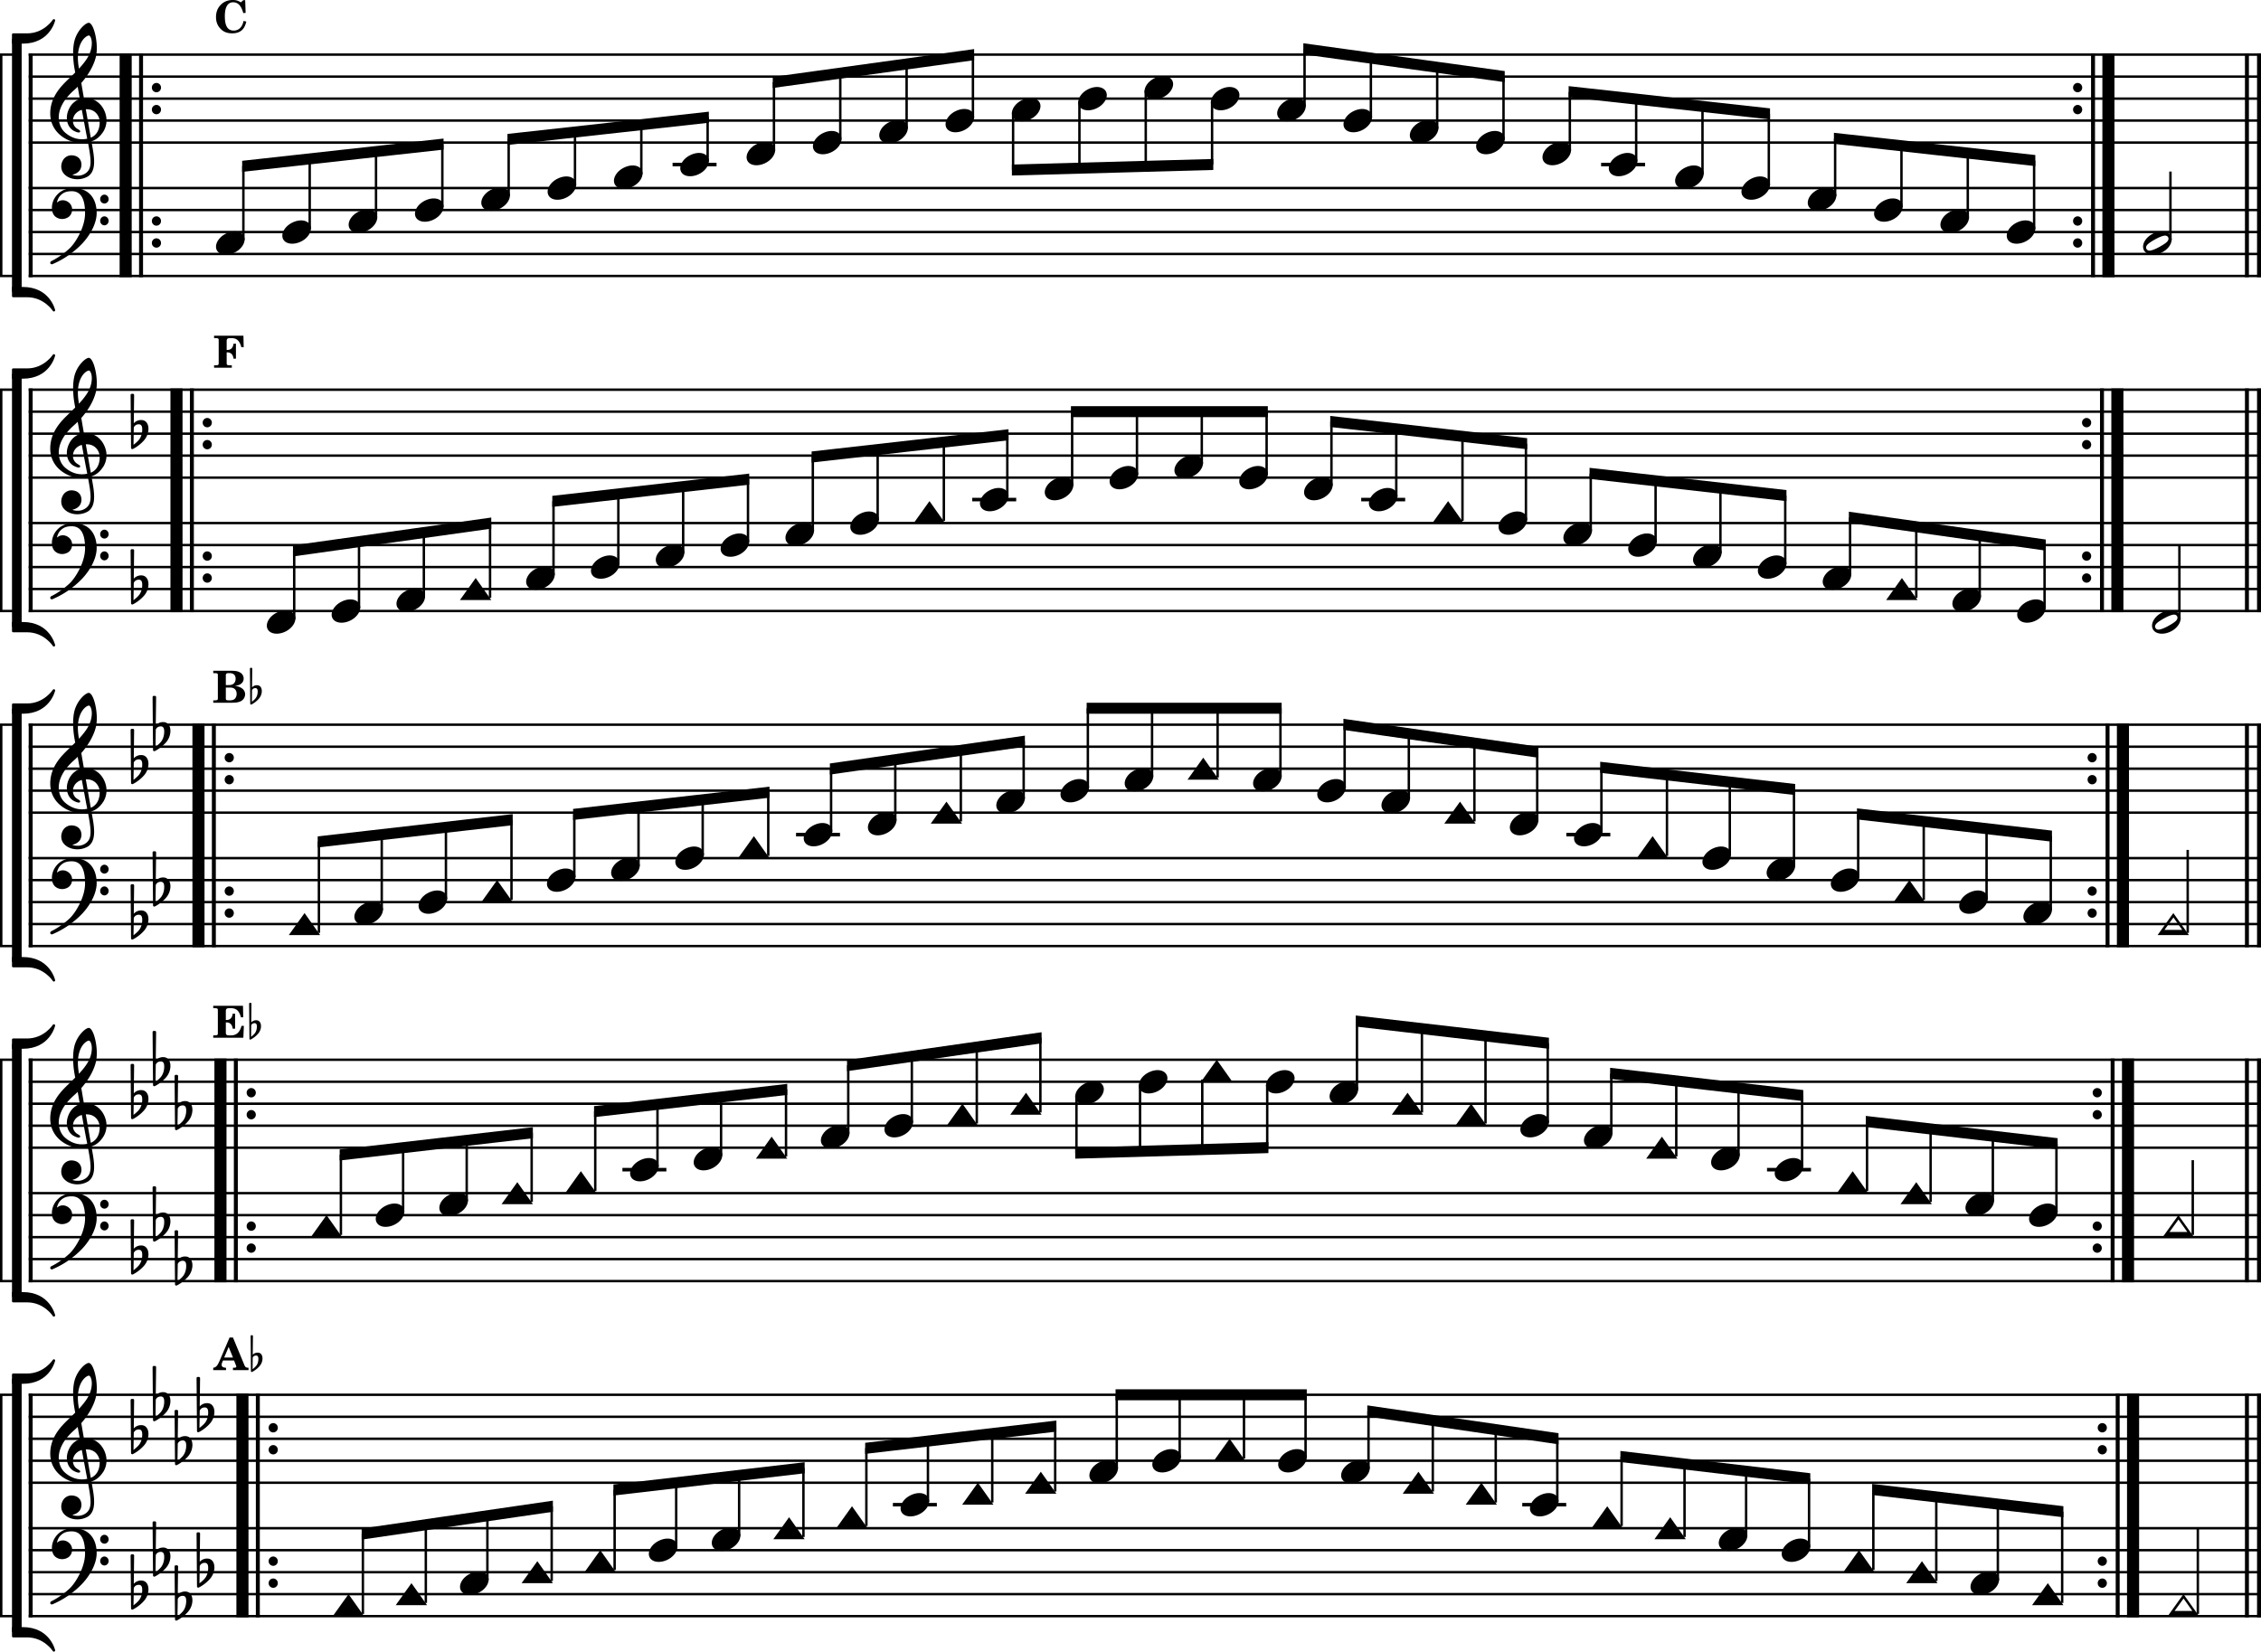 <svg xmlns="http://www.w3.org/2000/svg" width="2550.59" height="1863.57" version="1.2"><path fill="none" stroke="#000" stroke-linejoin="bevel" stroke-width="2.73" d="M32.37 61.65h2518.22M32.37 86.45h2518.22M32.37 111.25h2518.22M32.37 136.05h2518.22M32.37 160.85h2518.22M32.37 212.17h2518.22M32.37 236.97h2518.22M32.37 261.77h2518.22M32.37 286.57h2518.22M32.37 311.37h2518.22M32.37 439.68h2518.22M32.37 464.48h2518.22M32.37 489.28h2518.22M32.37 514.08h2518.22M32.37 538.88h2518.22M32.37 590.2h2518.22M32.37 615h2518.22M32.37 639.8h2518.22M32.37 664.6h2518.22M32.37 689.4h2518.22M32.37 817.71h2518.22M32.37 842.51h2518.22M32.37 867.31h2518.22M32.37 892.11h2518.22M32.37 916.91h2518.22M32.37 968.23h2518.22M32.37 993.03h2518.22m-2518.22 24.8h2518.22m-2518.22 24.8h2518.22m-2518.22 24.8h2518.22M32.37 1195.73h2518.22m-2518.22 24.8h2518.22m-2518.22 24.8h2518.22m-2518.22 24.8h2518.22m-2518.22 24.8h2518.22M32.37 1346.26h2518.22m-2518.22 24.8h2518.22m-2518.22 24.8h2518.22m-2518.22 24.8h2518.22m-2518.22 24.8h2518.22M32.37 1573.76h2518.22m-2518.22 24.8h2518.22m-2518.22 24.8h2518.22m-2518.22 24.8h2518.22m-2518.22 24.8h2518.22M32.37 1724.3h2518.22M32.37 1749.1h2518.22M32.37 1773.9h2518.22M32.37 1798.7h2518.22M32.37 1823.5h2518.22" class="StaffLines"/><path fill="none" stroke="#000" stroke-linejoin="bevel" stroke-width="4.46" d="M34.6 210.81v101.93" class="BarLine"/><path fill="none" stroke="#000" stroke-linejoin="bevel" stroke-width="13.64" d="M141.76 210.81v101.93" class="BarLine"/><path fill="none" stroke="#000" stroke-linejoin="bevel" stroke-width="4.46" d="M159.12 210.81v101.93" class="BarLine"/><path d="M181.63 249.37a5.2 5.2 0 0 0-5.16-5.26 5.2 5.2 0 0 0-5.15 5.26 5.2 5.2 0 0 0 5.15 5.26 5.2 5.2 0 0 0 5.16-5.26m0 24.8a5.2 5.2 0 0 0-5.16-5.26 5.2 5.2 0 0 0-5.15 5.26 5.2 5.2 0 0 0 5.15 5.26 5.2 5.2 0 0 0 5.16-5.26m2167.27-24.8a5.2 5.2 0 0 0-5.15-5.26 5.2 5.2 0 0 0-5.16 5.26 5.2 5.2 0 0 0 5.16 5.26 5.2 5.2 0 0 0 5.15-5.26m0 24.8a5.2 5.2 0 0 0-5.15-5.26 5.2 5.2 0 0 0-5.16 5.26 5.2 5.2 0 0 0 5.16 5.26 5.2 5.2 0 0 0 5.15-5.26" class="BarLine" style="stroke-width:.992"/><path fill="none" stroke="#000" stroke-linejoin="bevel" stroke-width="4.46" d="M2361.1 210.81v101.93" class="BarLine"/><path fill="none" stroke="#000" stroke-linejoin="bevel" stroke-width="13.64" d="M2378.47 210.81v101.93" class="BarLine"/><path fill="none" stroke="#000" stroke-linejoin="bevel" stroke-width="4.46" d="M2534.72 210.81v101.93m13.64-101.93v101.93M34.6 588.84v101.92" class="BarLine"/><path fill="none" stroke="#000" stroke-linejoin="bevel" stroke-width="13.64" d="M199.09 588.84v101.92" class="BarLine"/><path fill="none" stroke="#000" stroke-linejoin="bevel" stroke-width="4.46" d="M216.45 588.84v101.92" class="BarLine"/><path d="M238.97 627.4a5.2 5.2 0 0 0-5.16-5.26 5.2 5.2 0 0 0-5.16 5.26 5.2 5.2 0 0 0 5.16 5.26 5.2 5.2 0 0 0 5.16-5.26m0 24.8a5.2 5.2 0 0 0-5.16-5.26 5.2 5.2 0 0 0-5.16 5.26 5.2 5.2 0 0 0 5.16 5.26 5.2 5.2 0 0 0 5.16-5.26m2120.04-24.8a5.2 5.2 0 0 0-5.15-5.26 5.2 5.2 0 0 0-5.16 5.26 5.2 5.2 0 0 0 5.16 5.26 5.2 5.2 0 0 0 5.15-5.26m0 24.8a5.2 5.2 0 0 0-5.15-5.26 5.2 5.2 0 0 0-5.16 5.26 5.2 5.2 0 0 0 5.16 5.26 5.2 5.2 0 0 0 5.15-5.26" class="BarLine" style="stroke-width:.992"/><path fill="none" stroke="#000" stroke-linejoin="bevel" stroke-width="4.46" d="M2371.2 588.84v101.92" class="BarLine"/><path fill="none" stroke="#000" stroke-linejoin="bevel" stroke-width="13.64" d="M2388.57 588.84v101.92" class="BarLine"/><path fill="none" stroke="#000" stroke-linejoin="bevel" stroke-width="4.46" d="M2534.72 588.84v101.92m13.64-101.92v101.92M34.6 966.86v101.93" class="BarLine"/><path fill="none" stroke="#000" stroke-linejoin="bevel" stroke-width="13.64" d="M223.89 966.86v101.93" class="BarLine"/><path fill="none" stroke="#000" stroke-linejoin="bevel" stroke-width="4.46" d="M241.25 966.86v101.93" class="BarLine"/><path d="M263.77 1005.43a5.2 5.2 0 0 0-5.16-5.26 5.2 5.2 0 0 0-5.16 5.26 5.2 5.2 0 0 0 5.16 5.26 5.2 5.2 0 0 0 5.16-5.26m0 24.8a5.2 5.2 0 0 0-5.16-5.26 5.2 5.2 0 0 0-5.16 5.26 5.2 5.2 0 0 0 5.16 5.26 5.2 5.2 0 0 0 5.16-5.26m2101.51-24.8a5.2 5.2 0 0 0-5.15-5.26 5.2 5.2 0 0 0-5.16 5.26 5.2 5.2 0 0 0 5.16 5.26 5.2 5.2 0 0 0 5.15-5.26m0 24.8a5.2 5.2 0 0 0-5.15-5.26 5.2 5.2 0 0 0-5.16 5.26 5.2 5.2 0 0 0 5.16 5.26 5.2 5.2 0 0 0 5.15-5.26" class="BarLine" style="stroke-width:.992"/><path fill="none" stroke="#000" stroke-linejoin="bevel" stroke-width="4.46" d="M2377.49 966.86v101.93" class="BarLine"/><path fill="none" stroke="#000" stroke-linejoin="bevel" stroke-width="13.64" d="M2394.85 966.86v101.93" class="BarLine"/><path fill="none" stroke="#000" stroke-linejoin="bevel" stroke-width="4.46" d="M2534.72 966.86v101.93m13.64-101.93v101.93M34.6 1344.9v101.92" class="BarLine"/><path fill="none" stroke="#000" stroke-linejoin="bevel" stroke-width="13.64" d="M248.69 1344.9v101.92" class="BarLine"/><path fill="none" stroke="#000" stroke-linejoin="bevel" stroke-width="4.46" d="M266.05 1344.9v101.92" class="BarLine"/><path d="M288.57 1383.46a5.2 5.2 0 0 0-5.16-5.26 5.2 5.2 0 0 0-5.16 5.26 5.2 5.2 0 0 0 5.16 5.26 5.2 5.2 0 0 0 5.16-5.26m0 24.8a5.2 5.2 0 0 0-5.16-5.26 5.2 5.2 0 0 0-5.16 5.26 5.2 5.2 0 0 0 5.16 5.26 5.2 5.2 0 0 0 5.16-5.26m2082.43-24.8a5.2 5.2 0 0 0-5.15-5.26 5.2 5.2 0 0 0-5.16 5.26 5.2 5.2 0 0 0 5.16 5.26 5.2 5.2 0 0 0 5.15-5.26m0 24.8a5.2 5.2 0 0 0-5.15-5.26 5.2 5.2 0 0 0-5.16 5.26 5.2 5.2 0 0 0 5.16 5.26 5.2 5.2 0 0 0 5.15-5.26" class="BarLine" style="stroke-width:.992"/><path fill="none" stroke="#000" stroke-linejoin="bevel" stroke-width="4.46" d="M2383.2 1344.9v101.92" class="BarLine"/><path fill="none" stroke="#000" stroke-linejoin="bevel" stroke-width="13.64" d="M2400.57 1344.9v101.92" class="BarLine"/><path fill="none" stroke="#000" stroke-linejoin="bevel" stroke-width="4.46" d="M2534.72 1344.9v101.92m13.64-101.92v101.92M34.6 1722.92v101.93" class="BarLine"/><path fill="none" stroke="#000" stroke-linejoin="bevel" stroke-width="13.64" d="M273.49 1722.92v101.93" class="BarLine"/><path fill="none" stroke="#000" stroke-linejoin="bevel" stroke-width="4.46" d="M290.86 1722.92v101.93" class="BarLine"/><path d="M313.37 1761.5a5.2 5.2 0 0 0-5.16-5.27 5.2 5.2 0 0 0-5.16 5.26 5.2 5.2 0 0 0 5.16 5.26 5.2 5.2 0 0 0 5.16-5.26m0 24.81a5.2 5.2 0 0 0-5.16-5.27 5.2 5.2 0 0 0-5.16 5.26 5.2 5.2 0 0 0 5.16 5.26 5.2 5.2 0 0 0 5.16-5.26m2063.34-24.79a5.2 5.2 0 0 0-5.15-5.27 5.2 5.2 0 0 0-5.16 5.26 5.2 5.2 0 0 0 5.16 5.26 5.2 5.2 0 0 0 5.15-5.26m0 24.81a5.2 5.2 0 0 0-5.15-5.27 5.2 5.2 0 0 0-5.16 5.26 5.2 5.2 0 0 0 5.16 5.26 5.2 5.2 0 0 0 5.15-5.26" class="BarLine" style="stroke-width:.992"/><path fill="none" stroke="#000" stroke-linejoin="bevel" stroke-width="4.46" d="M2388.92 1722.92v101.93" class="BarLine"/><path fill="none" stroke="#000" stroke-linejoin="bevel" stroke-width="13.64" d="M2406.28 1722.92v101.93" class="BarLine"/><path fill="none" stroke="#000" stroke-linejoin="bevel" stroke-width="4.46" d="M2534.72 1722.92v101.93m13.64-101.93v101.93M34.6 60.3v151.87" class="BarLine"/><path fill="none" stroke="#000" stroke-linejoin="bevel" stroke-width="13.64" d="M141.76 60.3v151.87" class="BarLine"/><path fill="none" stroke="#000" stroke-linejoin="bevel" stroke-width="4.46" d="M159.12 60.3v151.87" class="BarLine"/><path d="M181.63 98.85a5.2 5.2 0 0 0-5.16-5.26 5.2 5.2 0 0 0-5.15 5.26 5.2 5.2 0 0 0 5.15 5.26 5.2 5.2 0 0 0 5.16-5.26m0 24.8a5.2 5.2 0 0 0-5.16-5.26 5.2 5.2 0 0 0-5.15 5.26 5.2 5.2 0 0 0 5.15 5.26 5.2 5.2 0 0 0 5.16-5.26m2167.27-24.8a5.2 5.2 0 0 0-5.15-5.26 5.2 5.2 0 0 0-5.16 5.26 5.2 5.2 0 0 0 5.16 5.26 5.2 5.2 0 0 0 5.15-5.26m0 24.8a5.2 5.2 0 0 0-5.15-5.26 5.2 5.2 0 0 0-5.16 5.26 5.2 5.2 0 0 0 5.16 5.26 5.2 5.2 0 0 0 5.15-5.26" class="BarLine" style="stroke-width:.992"/><path fill="none" stroke="#000" stroke-linejoin="bevel" stroke-width="4.46" d="M2361.1 60.3v151.87" class="BarLine"/><path fill="none" stroke="#000" stroke-linejoin="bevel" stroke-width="13.64" d="M2378.47 60.3v151.87" class="BarLine"/><path fill="none" stroke="#000" stroke-linejoin="bevel" stroke-width="4.46" d="M2534.72 60.3v151.87m13.64-151.87v151.87M34.6 438.31v151.9" class="BarLine"/><path fill="none" stroke="#000" stroke-linejoin="bevel" stroke-width="13.64" d="M199.09 438.31v151.9" class="BarLine"/><path fill="none" stroke="#000" stroke-linejoin="bevel" stroke-width="4.46" d="M216.45 438.31v151.9" class="BarLine"/><path d="M238.97 476.88a5.2 5.2 0 0 0-5.16-5.26 5.2 5.2 0 0 0-5.16 5.26 5.2 5.2 0 0 0 5.16 5.26 5.2 5.2 0 0 0 5.16-5.26m0 24.8a5.2 5.2 0 0 0-5.16-5.26 5.2 5.2 0 0 0-5.16 5.26 5.2 5.2 0 0 0 5.16 5.26 5.2 5.2 0 0 0 5.16-5.26m2120.04-24.8a5.2 5.2 0 0 0-5.15-5.26 5.2 5.2 0 0 0-5.16 5.26 5.2 5.2 0 0 0 5.16 5.26 5.2 5.2 0 0 0 5.15-5.26m0 24.8a5.2 5.2 0 0 0-5.15-5.26 5.2 5.2 0 0 0-5.16 5.26 5.2 5.2 0 0 0 5.16 5.26 5.2 5.2 0 0 0 5.15-5.26" class="BarLine" style="stroke-width:.992"/><path fill="none" stroke="#000" stroke-linejoin="bevel" stroke-width="4.46" d="M2371.2 438.31v151.9" class="BarLine"/><path fill="none" stroke="#000" stroke-linejoin="bevel" stroke-width="13.64" d="M2388.57 438.31v151.9" class="BarLine"/><path fill="none" stroke="#000" stroke-linejoin="bevel" stroke-width="4.46" d="M2534.72 438.31v151.9m13.64-151.9v151.9M34.6 816.34v151.9" class="BarLine"/><path fill="none" stroke="#000" stroke-linejoin="bevel" stroke-width="13.64" d="M223.89 816.34v151.9" class="BarLine"/><path fill="none" stroke="#000" stroke-linejoin="bevel" stroke-width="4.46" d="M241.25 816.34v151.9" class="BarLine"/><path d="M263.77 854.91a5.2 5.2 0 0 0-5.16-5.26 5.2 5.2 0 0 0-5.16 5.26 5.2 5.2 0 0 0 5.16 5.26 5.2 5.2 0 0 0 5.16-5.26m0 24.8a5.2 5.2 0 0 0-5.16-5.26 5.2 5.2 0 0 0-5.16 5.26 5.2 5.2 0 0 0 5.16 5.26 5.2 5.2 0 0 0 5.16-5.26m2101.51-24.8a5.2 5.2 0 0 0-5.15-5.26 5.2 5.2 0 0 0-5.16 5.26 5.2 5.2 0 0 0 5.16 5.26 5.2 5.2 0 0 0 5.15-5.26m0 24.8a5.2 5.2 0 0 0-5.15-5.26 5.2 5.2 0 0 0-5.16 5.26 5.2 5.2 0 0 0 5.16 5.26 5.2 5.2 0 0 0 5.15-5.26" class="BarLine" style="stroke-width:.992"/><path fill="none" stroke="#000" stroke-linejoin="bevel" stroke-width="4.46" d="M2377.49 816.34v151.9" class="BarLine"/><path fill="none" stroke="#000" stroke-linejoin="bevel" stroke-width="13.64" d="M2394.85 816.34v151.9" class="BarLine"/><path fill="none" stroke="#000" stroke-linejoin="bevel" stroke-width="4.46" d="M2534.72 816.34v151.9m13.64-151.9v151.9M34.6 1194.37v151.9" class="BarLine"/><path fill="none" stroke="#000" stroke-linejoin="bevel" stroke-width="13.64" d="M248.69 1194.37v151.9" class="BarLine"/><path fill="none" stroke="#000" stroke-linejoin="bevel" stroke-width="4.46" d="M266.05 1194.37v151.9" class="BarLine"/><path d="M288.57 1232.93a5.2 5.2 0 0 0-5.16-5.26 5.2 5.2 0 0 0-5.16 5.26 5.2 5.2 0 0 0 5.16 5.26 5.2 5.2 0 0 0 5.16-5.26m0 24.8a5.2 5.2 0 0 0-5.16-5.26 5.2 5.2 0 0 0-5.16 5.26 5.2 5.2 0 0 0 5.16 5.26 5.2 5.2 0 0 0 5.16-5.26m2082.43-24.8a5.2 5.2 0 0 0-5.15-5.26 5.2 5.2 0 0 0-5.16 5.26 5.2 5.2 0 0 0 5.16 5.26 5.2 5.2 0 0 0 5.15-5.26m0 24.8a5.2 5.2 0 0 0-5.15-5.26 5.2 5.2 0 0 0-5.16 5.26 5.2 5.2 0 0 0 5.16 5.26 5.2 5.2 0 0 0 5.15-5.26" class="BarLine" style="stroke-width:.992"/><path fill="none" stroke="#000" stroke-linejoin="bevel" stroke-width="4.46" d="M2383.2 1194.37v151.9" class="BarLine"/><path fill="none" stroke="#000" stroke-linejoin="bevel" stroke-width="13.64" d="M2400.57 1194.37v151.9" class="BarLine"/><path fill="none" stroke="#000" stroke-linejoin="bevel" stroke-width="4.46" d="M2534.72 1194.37v151.9m13.64-151.9v151.9M34.6 1572.4v151.9" class="BarLine"/><path fill="none" stroke="#000" stroke-linejoin="bevel" stroke-width="13.64" d="M273.49 1572.4v151.9" class="BarLine"/><path fill="none" stroke="#000" stroke-linejoin="bevel" stroke-width="4.46" d="M290.86 1572.4v151.9" class="BarLine"/><path d="M313.37 1610.96a5.2 5.2 0 0 0-5.16-5.26 5.2 5.2 0 0 0-5.16 5.26 5.2 5.2 0 0 0 5.16 5.26 5.2 5.2 0 0 0 5.16-5.26m0 24.8a5.2 5.2 0 0 0-5.16-5.26 5.2 5.2 0 0 0-5.16 5.26 5.2 5.2 0 0 0 5.16 5.26 5.2 5.2 0 0 0 5.16-5.26m2063.34-24.8a5.2 5.2 0 0 0-5.15-5.26 5.2 5.2 0 0 0-5.16 5.26 5.2 5.2 0 0 0 5.16 5.26 5.2 5.2 0 0 0 5.15-5.26m0 24.8a5.2 5.2 0 0 0-5.15-5.26 5.2 5.2 0 0 0-5.16 5.26 5.2 5.2 0 0 0 5.16 5.26 5.2 5.2 0 0 0 5.15-5.26" class="BarLine" style="stroke-width:.992"/><path fill="none" stroke="#000" stroke-linejoin="bevel" stroke-width="4.46" d="M2388.92 1572.4v151.9" class="BarLine"/><path fill="none" stroke="#000" stroke-linejoin="bevel" stroke-width="13.64" d="M2406.28 1572.4v151.9" class="BarLine"/><path fill="none" stroke="#000" stroke-linejoin="bevel" stroke-width="4.46" d="M2534.72 1572.4v151.9m13.64-151.9v151.9" class="BarLine"/><path fill="none" stroke="#000" stroke-linejoin="bevel" stroke-width="3.97" d="M758.73 185.65h49.59m997.86 0h49.59m-758.99 378.03h49.59m389.2 0h49.59M897.99 941.71h49.59m819.39 0h49.6M702.14 1319.73h49.59m1241.61 0h49.59m-1035.68 378.03h49.6m660.38 0h49.59" class="LedgerLine"/><path fill="none" stroke="#000" stroke-linejoin="bevel" stroke-width="2.73" d="M274.55 271v-83.63m74.82 71.23v-79.5m74.81 67.1v-75.36M499 233.8v-71.23m74.82 58.83v-64.35M648.64 209v-60.22m74.82 47.82v-56.08m74.81 41.95v-50.22m74.82 37.82V92.65m74.81 65.02V82.32m74.83 62.95V71.98m74.82 60.89V61.65m45.31 65.33v64.87m74.82-77.27v75.2m74.82-87.6v85.54m74.82-73.14v71.07m104.32-65.18V55.45m74.82 77.42V65.78m74.81 79.49V76.12m74.82 81.55V86.45m74.81 83.62v-66.36m74.83 78.76v-70.49m74.82 84.62v-76.36m74.82 88.76v-80.49m74.81 92.89v-65.03M2145 233.8v-69.16m74.82 81.56v-73.3m74.82 85.7v-77.43m153.8 89.83v-77.43M331.88 698.63V621.2M405 686.23v-75.29m73.15 62.89v-73.15m74.67 73.84V590.2m71.58 58.83V565.4m73.14 71.23v-79.5m73.13 67.1v-75.36m73.13 62.96V540.6m73.13 58.83v-84.09m73.14 71.69v-79.95m74.67 80.64v-89.09m71.59 61.87v-69.96m73.13 57.56v-83.62m73.13 71.22v-71.22m73.13 58.82v-58.82m73.13 71.22v-71.22m73.14 83.62v-72.26m73.13 84.66v-76.39m74.67 103.61v-95.17m71.59 94.48v-86.39m73.12 98.79V534.4m73.14 77.43v-69.16m73.14 81.56v-73.3m73.12 85.7V559.2m73.14 89.83V584m74.66 90.52v-79.97m71.6 79.28v-69.16m73.13 81.56V615m152.11 83.63V615M359.76 1052.55V949.63m70.88 77.42v-85.5m72.41 73.1v-81.38m73.95 82.08v-90.52m70.88 65.02v-71.22m72.42 58.82v-67.03m72.4 54.63v-62.84m73.96 63.54v-71.92m70.88 44.7v-71.22m72.42 58.82v-69.16m73.94 69.86v-80.4m70.89 54.9v-65.02m72.41 52.62v-89.82m72.42 77.42v-77.42m73.95 78.12v-78.12m70.88 77.42v-77.42m72.41 89.82v-71.22m72.42 83.62v-73.29m73.95 98.79V838.6m70.87 87.53v-77.42m72.42 89.82v-72.49m73.95 99.71v-91.27m70.88 90.57v-82.47m72.42 94.87v-86.6m72.41 99v-71.22m73.95 96.72v-88.28m70.87 87.58v-79.49m72.43 91.89v-83.62m154.47 109.12v-93.62M384.56 1393.38v-90.52m70.19 65.02v-73.1m71.74 60.7v-68.98m73.27 69.68v-78.12m71.73 65.72v-89.8m70.2 62.58v-70.67m71.73 58.27v-66.53m73.27 67.22v-75.67m70.2 50.18v-77.43m71.73 65.03v-75.29m73.27 75.98v-86.46m71.74 74.06v-84.32m40.69 65.34v64.86m71.73-77.26v75.2m70.2-81.02v79m73.27-73.18v71.06m101.24-65.17v-77.43m73.27 102.92v-94.47m71.73 106.87v-98.6m70.2 97.91v-89.83m71.73 102.23v-67.99m73.27 93.48v-85.04m70.2 84.35v-76.26m71.73 88.66v-80.39m73.27 107.61v-78.12m71.73 90.52v-82.2m70.2 81.5v-73.35m71.73 85.75v-77.42m153.78 102.92v-84.32M409.36 1821.01v-90.52m71 78.12v-88.45m69.46 62.95v-73.06m72.53 73.76v-84.32m71 71.92v-90.52m69.45 65.02v-73.1m71 60.7v-68.98m72.54 69.68v-78.12m71 65.72v-87.94m69.46 60.73v-68.82m72.54 69.5v-77.95m71 65.55v-73.8m69.45 48.32v-83.64m71 71.24v-71.24m72.54 71.92v-71.92m69.46 71.24v-71.24m71 83.64v-65.04m72.53 90.52v-79.96m71 92.36v-82.03m69.46 81.35v-71.24m72.54 98.45v-78.12m70.98 90.52v-82.19m69.47 81.49v-73.35m71 85.75v-77.42m72.53 102.92v-90.52m71 102.92v-94.65m69.46 93.95v-85.87m72.54 111.37V1705.7m153.03 115.31v-96.72" class="Stem"/><path d="M274.92 266.14c-1.78-3.28-5.55-5.06-10.11-5.06-3.38 0-7.05.99-10.62 2.87-6.55 3.48-10.51 9.33-10.51 14.39 0 1.39.3 2.78.99 4.07 1.78 3.27 5.55 4.96 10.12 4.96 3.37 0 7.04-.9 10.61-2.78 6.55-3.47 10.52-9.33 10.52-14.39a8.5 8.5 0 0 0-1-4.06m74.82-12.4c-1.78-3.28-5.55-5.06-10.12-5.06-3.37 0-7.04.99-10.61 2.87-6.55 3.48-10.52 9.33-10.52 14.39 0 1.39.3 2.78 1 4.07 1.78 3.27 5.55 4.96 10.11 4.96 3.38 0 7.05-.9 10.62-2.78 6.55-3.47 10.51-9.33 10.51-14.39a8.5 8.5 0 0 0-.99-4.06m74.82-12.4c-1.79-3.28-5.56-5.06-10.12-5.06-3.37 0-7.04.99-10.61 2.87-6.55 3.48-10.52 9.33-10.52 14.39 0 1.39.3 2.78 1 4.07 1.78 3.27 5.55 4.96 10.11 4.96 3.38 0 7.05-.9 10.62-2.78 6.54-3.47 10.51-9.33 10.51-14.39a8.5 8.5 0 0 0-.99-4.06m74.82-12.4c-1.79-3.28-5.56-5.06-10.12-5.06-3.37 0-7.04.99-10.61 2.87-6.55 3.48-10.52 9.33-10.52 14.39 0 1.39.3 2.78 1 4.07 1.78 3.27 5.55 4.96 10.11 4.96 3.37 0 7.04-.9 10.62-2.78 6.54-3.47 10.51-9.33 10.51-14.39a8.5 8.5 0 0 0-1-4.06m74.83-12.4c-1.79-3.28-5.56-5.06-10.12-5.06-3.37 0-7.04.99-10.62 2.87-6.54 3.48-10.51 9.33-10.51 14.39 0 1.39.3 2.78 1 4.07 1.78 3.27 5.55 4.96 10.1 4.96 3.38 0 7.05-.9 10.62-2.78 6.55-3.47 10.52-9.33 10.52-14.39a8.5 8.5 0 0 0-1-4.06m74.83-12.4c-1.8-3.28-5.56-5.06-10.12-5.06-3.38 0-7.05.99-10.62 2.87-6.54 3.48-10.51 9.33-10.51 14.39 0 1.39.3 2.78.99 4.07 1.78 3.27 5.55 4.96 10.12 4.96 3.37 0 7.04-.9 10.61-2.78 6.55-3.47 10.52-9.33 10.52-14.39a8.5 8.5 0 0 0-1-4.06m74.82-12.4c-1.78-3.28-5.55-5.06-10.12-5.06-3.37 0-7.04.99-10.61 2.87-6.55 3.48-10.51 9.33-10.51 14.39 0 1.39.3 2.78.99 4.07 1.78 3.27 5.55 4.96 10.12 4.96 3.37 0 7.04-.9 10.61-2.78 6.55-3.47 10.52-9.33 10.52-14.39a8.5 8.5 0 0 0-1-4.06m74.82-14.13c-1.78-3.27-5.55-5.05-10.12-5.05-3.37 0-7.04.99-10.61 2.87-6.55 3.47-10.52 9.33-10.52 14.39 0 1.39.3 2.77 1 4.06 1.78 3.28 5.55 4.96 10.11 4.96 3.38 0 7.05-.89 10.62-2.77 6.55-3.48 10.51-9.33 10.51-14.39a8.5 8.5 0 0 0-.99-4.07m74.82-12.4c-1.8-3.27-5.56-5.05-10.12-5.05-3.38 0-7.05.99-10.62 2.87-6.54 3.47-10.51 9.33-10.51 14.39 0 1.39.3 2.77.99 4.06 1.78 3.28 5.55 4.96 10.12 4.96 3.37 0 7.04-.89 10.61-2.77 6.55-3.48 10.52-9.33 10.52-14.39a8.5 8.5 0 0 0-1-4.07m74.83-12.4c-1.8-3.27-5.56-5.05-10.12-5.05-3.38 0-7.05.99-10.62 2.87-6.54 3.47-10.51 9.33-10.51 14.39 0 1.39.3 2.77.99 4.06 1.78 3.28 5.55 4.96 10.12 4.96 3.37 0 7.04-.89 10.61-2.77 6.55-3.48 10.52-9.33 10.52-14.39a8.5 8.5 0 0 0-1-4.07m74.82-12.4c-1.78-3.27-5.55-5.05-10.11-5.05-3.38 0-7.05.99-10.62 2.87-6.54 3.47-10.51 9.33-10.51 14.39 0 1.39.3 2.77.99 4.06 1.78 3.28 5.55 4.96 10.12 4.96 3.37 0 7.04-.89 10.61-2.77 6.55-3.48 10.52-9.33 10.52-14.39a8.5 8.5 0 0 0-1-4.07m74.82-12.4c-1.78-3.27-5.55-5.05-10.11-5.05-3.38 0-7.05.99-10.62 2.87-6.55 3.47-10.51 9.33-10.51 14.39 0 1.39.3 2.77.99 4.06 1.78 3.28 5.55 4.96 10.12 4.96 3.37 0 7.04-.89 10.61-2.77 6.55-3.48 10.52-9.33 10.52-14.39a8.5 8.5 0 0 0-1-4.07m74.82-12.4c-1.78-3.27-5.55-5.05-10.11-5.05-3.38 0-7.05.99-10.62 2.87-6.55 3.47-10.51 9.33-10.51 14.39 0 1.39.3 2.77.99 4.06 1.78 3.28 5.55 4.96 10.12 4.96 3.37 0 7.04-.89 10.61-2.77 6.55-3.48 10.52-9.33 10.52-14.39a8.5 8.5 0 0 0-1-4.07m74.83-12.4c-1.8-3.27-5.56-5.05-10.12-5.05-3.38 0-7.05.99-10.62 2.87-6.54 3.47-10.51 9.33-10.51 14.39 0 1.39.3 2.77.99 4.06 1.78 3.28 5.55 4.96 10.12 4.96 3.37 0 7.04-.89 10.61-2.77 6.55-3.48 10.52-9.33 10.52-14.39a8.5 8.5 0 0 0-1-4.07m74.82-12.4c-1.8-3.27-5.56-5.05-10.12-5.05-3.38 0-7.05.99-10.62 2.87-6.55 3.47-10.51 9.33-10.51 14.39 0 1.39.3 2.77.99 4.06 1.78 3.28 5.55 4.96 10.12 4.96 3.37 0 7.04-.89 10.61-2.77 6.55-3.48 10.52-9.33 10.52-14.39a8.5 8.5 0 0 0-1-4.07m74.83 12.4c-1.8-3.27-5.56-5.05-10.12-5.05-3.38 0-7.05.99-10.62 2.87-6.55 3.47-10.51 9.33-10.51 14.39 0 1.39.3 2.77.99 4.06 1.78 3.28 5.55 4.96 10.12 4.96 3.37 0 7.04-.89 10.61-2.77 6.55-3.48 10.52-9.33 10.52-14.39a8.5 8.5 0 0 0-1-4.07m74.83 12.4c-1.8-3.27-5.56-5.05-10.12-5.05-3.38 0-7.05.99-10.62 2.87-6.54 3.47-10.51 9.33-10.51 14.39 0 1.39.3 2.77.99 4.06 1.78 3.28 5.55 4.96 10.12 4.96 3.37 0 7.04-.89 10.61-2.77 6.55-3.48 10.52-9.33 10.52-14.39a8.5 8.5 0 0 0-1-4.07m74.83 12.4c-1.8-3.27-5.56-5.05-10.12-5.05-3.38 0-7.05.99-10.62 2.87-6.54 3.47-10.51 9.33-10.51 14.39 0 1.39.3 2.77.99 4.06 1.78 3.28 5.55 4.96 10.12 4.96 3.37 0 7.04-.89 10.61-2.77 6.55-3.48 10.52-9.33 10.52-14.39a8.5 8.5 0 0 0-1-4.07m74.82 12.4c-1.78-3.27-5.55-5.05-10.11-5.05-3.38 0-7.05.99-10.62 2.87-6.55 3.47-10.51 9.33-10.51 14.39 0 1.39.3 2.77.99 4.06 1.78 3.28 5.55 4.96 10.12 4.96 3.37 0 7.04-.89 10.61-2.77 6.55-3.48 10.52-9.33 10.52-14.39a8.5 8.5 0 0 0-1-4.07m74.81 12.4c-1.78-3.27-5.55-5.05-10.11-5.05-3.38 0-7.05.99-10.62 2.87-6.55 3.47-10.51 9.33-10.51 14.39 0 1.39.3 2.77.99 4.06 1.78 3.28 5.55 4.96 10.12 4.96 3.37 0 7.04-.89 10.61-2.77 6.55-3.48 10.52-9.33 10.52-14.39a8.5 8.5 0 0 0-1-4.07m74.83 12.4c-1.8-3.27-5.56-5.05-10.12-5.05-3.38 0-7.05.99-10.62 2.87-6.54 3.47-10.51 9.33-10.51 14.39 0 1.39.3 2.77.99 4.06 1.78 3.28 5.55 4.96 10.12 4.96 3.37 0 7.04-.89 10.61-2.77 6.55-3.48 10.52-9.33 10.52-14.39a8.5 8.5 0 0 0-1-4.07m74.82 12.4c-1.78-3.27-5.55-5.05-10.11-5.05-3.38 0-7.05.99-10.62 2.87-6.54 3.47-10.51 9.33-10.51 14.39 0 1.39.3 2.77.99 4.06 1.78 3.28 5.55 4.96 10.12 4.96 3.37 0 7.04-.89 10.61-2.77 6.55-3.48 10.52-9.33 10.52-14.39a8.5 8.5 0 0 0-1-4.07m74.82 14.13c-1.78-3.28-5.55-5.06-10.11-5.06-3.38 0-7.05.99-10.62 2.87-6.55 3.48-10.51 9.33-10.51 14.39 0 1.39.3 2.78.99 4.07 1.78 3.27 5.55 4.96 10.12 4.96 3.37 0 7.04-.9 10.61-2.78 6.55-3.47 10.52-9.33 10.52-14.39a8.5 8.5 0 0 0-1-4.06m74.82 12.4c-1.78-3.28-5.55-5.06-10.11-5.06-3.38 0-7.05.99-10.62 2.87-6.55 3.48-10.51 9.33-10.51 14.39 0 1.39.3 2.78.99 4.07 1.78 3.27 5.55 4.96 10.12 4.96 3.37 0 7.04-.9 10.61-2.78 6.55-3.47 10.52-9.33 10.52-14.39a8.5 8.5 0 0 0-1-4.06m74.81 12.4c-1.78-3.28-5.55-5.06-10.11-5.06-3.38 0-7.05.99-10.62 2.87-6.55 3.48-10.51 9.33-10.51 14.39 0 1.39.3 2.78.99 4.07 1.78 3.27 5.55 4.96 10.12 4.96 3.37 0 7.04-.9 10.61-2.78 6.55-3.47 10.52-9.33 10.52-14.39a8.5 8.5 0 0 0-1-4.06m74.83 12.4c-1.8-3.28-5.56-5.06-10.12-5.06-3.38 0-7.05.99-10.62 2.87-6.54 3.48-10.51 9.33-10.51 14.39 0 1.39.3 2.78.99 4.07 1.78 3.27 5.55 4.96 10.12 4.96 3.37 0 7.04-.9 10.61-2.78 6.55-3.47 10.52-9.33 10.52-14.39a8.5 8.5 0 0 0-1-4.06m74.83 12.4c-1.8-3.28-5.56-5.06-10.12-5.06-3.38 0-7.05.99-10.62 2.87-6.54 3.48-10.51 9.33-10.51 14.39 0 1.39.3 2.78.99 4.07 1.78 3.27 5.55 4.96 10.12 4.96 3.37 0 7.04-.9 10.61-2.78 6.55-3.47 10.52-9.33 10.52-14.39a8.5 8.5 0 0 0-1-4.06m74.82 12.4c-1.78-3.28-5.55-5.06-10.11-5.06-3.38 0-7.05.99-10.62 2.87-6.55 3.48-10.51 9.33-10.51 14.39 0 1.39.3 2.78.99 4.07 1.78 3.27 5.55 4.96 10.12 4.96 3.37 0 7.04-.9 10.61-2.78 6.55-3.47 10.52-9.33 10.52-14.39a8.5 8.5 0 0 0-1-4.06m153.81 12.4c-1.8-3.28-5.56-5.06-10.12-5.06-3.38 0-7.05.99-10.62 2.87-6.54 3.48-10.51 9.33-10.51 14.39 0 1.39.3 2.78.99 4.07 1.78 3.27 5.55 4.96 10.12 4.96 3.37 0 7.04-.9 10.61-2.78 6.55-3.47 10.52-9.33 10.52-14.39a8.5 8.5 0 0 0-1-4.06m-4.26 6.74c-1.69 1.69-5.06 3.77-8.63 5.76-3.57 1.98-7.14 3.47-9.52 3.96-.5.1-1 .2-1.5.2-1.58 0-2.77-.6-3.46-1.88-.3-.5-.5-1.1-.5-1.69 0-1.09.7-2.38 1.79-3.47 1.68-1.69 4.96-3.77 8.53-5.75 3.57-1.99 7.14-3.48 9.52-3.97.5-.1 1-.2 1.49-.2 1.58 0 2.87.6 3.57 1.88.3.5.4 1.1.4 1.69 0 1.1-.6 2.28-1.7 3.47M332.26 693.77c-1.79-3.28-5.56-5.06-10.12-5.06-3.37 0-7.04.99-10.61 2.87-6.55 3.48-10.52 9.33-10.52 14.39 0 1.39.3 2.77 1 4.06 1.78 3.28 5.55 4.96 10.11 4.96 3.37 0 7.04-.89 10.62-2.77 6.54-3.48 10.51-9.33 10.51-14.39a8.5 8.5 0 0 0-1-4.06m73.14-12.4c-1.79-3.28-5.56-5.06-10.12-5.06-3.37 0-7.04.99-10.61 2.87-6.55 3.48-10.52 9.33-10.52 14.39 0 1.39.3 2.77 1 4.06 1.78 3.28 5.55 4.96 10.11 4.96 3.38 0 7.05-.89 10.62-2.77 6.54-3.48 10.51-9.33 10.51-14.39a8.5 8.5 0 0 0-.99-4.06m73.13-12.4c-1.78-3.28-5.55-5.06-10.12-5.06-3.37 0-7.04.99-10.61 2.87-6.55 3.48-10.52 9.33-10.52 14.39 0 1.39.3 2.77 1 4.06 1.78 3.28 5.55 4.96 10.11 4.96 3.38 0 7.05-.89 10.62-2.77 6.55-3.48 10.51-9.33 10.51-14.39a8.5 8.5 0 0 0-.99-4.06m58.1-16.77L518.87 677h35.31l-17.56-24.8m88.17-8.03c-1.8-3.28-5.56-5.06-10.12-5.06-3.38 0-7.05.99-10.62 2.87-6.54 3.48-10.51 9.33-10.51 14.39 0 1.39.3 2.78.99 4.06 1.78 3.28 5.55 4.96 10.12 4.96 3.37 0 7.04-.89 10.61-2.77 6.55-3.47 10.52-9.33 10.52-14.39a8.5 8.5 0 0 0-1-4.06m73.14-12.4c-1.79-3.28-5.56-5.06-10.12-5.06-3.38 0-7.05.99-10.62 2.87-6.54 3.48-10.51 9.33-10.51 14.39 0 1.39.3 2.78.99 4.06 1.79 3.28 5.56 4.96 10.12 4.96 3.37 0 7.04-.89 10.61-2.77 6.55-3.47 10.52-9.33 10.52-14.39a8.5 8.5 0 0 0-1-4.06m73.14-12.4c-1.79-3.28-5.56-5.06-10.12-5.06-3.37 0-7.04.99-10.61 2.87-6.55 3.48-10.52 9.33-10.52 14.39 0 1.39.3 2.78 1 4.06 1.78 3.28 5.55 4.96 10.11 4.96 3.37 0 7.04-.89 10.61-2.77 6.55-3.47 10.52-9.33 10.52-14.39a8.5 8.5 0 0 0-1-4.06m73.14-12.4c-1.8-3.28-5.56-5.06-10.12-5.06-3.38 0-7.05.99-10.62 2.87-6.54 3.48-10.51 9.33-10.51 14.39 0 1.39.3 2.78.99 4.06 1.78 3.28 5.55 4.96 10.12 4.96 3.37 0 7.04-.89 10.61-2.77 6.55-3.47 10.52-9.33 10.52-14.39a8.5 8.5 0 0 0-1-4.06m73.15-12.4c-1.8-3.28-5.56-5.06-10.12-5.06-3.38 0-7.05.99-10.62 2.87-6.54 3.48-10.51 9.33-10.51 14.39 0 1.39.3 2.78.99 4.06 1.78 3.28 5.55 4.96 10.12 4.96 3.37 0 7.04-.89 10.61-2.77 6.55-3.47 10.52-9.33 10.52-14.39a8.5 8.5 0 0 0-1-4.06m73.14-12.4c-1.8-3.28-5.56-5.06-10.12-5.06-3.38 0-7.05.99-10.62 2.87-6.54 3.48-10.51 9.33-10.51 14.39 0 1.39.3 2.78.99 4.06 1.78 3.28 5.55 4.96 10.12 4.96 3.37 0 7.04-.89 10.61-2.77 6.55-3.47 10.52-9.33 10.52-14.39a8.5 8.5 0 0 0-1-4.06m58.1-16.77-17.75 24.8h35.31l-17.56-24.8m88.16-9.76c-1.78-3.27-5.55-5.06-10.11-5.06-3.38 0-7.05 1-10.62 2.88-6.55 3.47-10.51 9.33-10.51 14.38 0 1.4.3 2.78.99 4.07 1.78 3.28 5.55 4.96 10.12 4.96 3.37 0 7.04-.9 10.61-2.78 6.55-3.47 10.52-9.32 10.52-14.38a8.5 8.5 0 0 0-1-4.07m73.14-12.4c-1.8-3.27-5.56-5.06-10.12-5.06-3.38 0-7.05 1-10.62 2.88-6.54 3.47-10.51 9.33-10.51 14.38 0 1.4.3 2.78.99 4.07 1.78 3.28 5.55 4.96 10.12 4.96 3.37 0 7.04-.9 10.61-2.78 6.55-3.47 10.52-9.32 10.52-14.38a8.5 8.5 0 0 0-1-4.07m73.13-12.4c-1.78-3.27-5.55-5.06-10.11-5.06-3.38 0-7.05 1-10.62 2.88-6.55 3.47-10.51 9.33-10.51 14.38 0 1.4.3 2.78.99 4.07 1.78 3.28 5.55 4.96 10.12 4.96 3.37 0 7.04-.9 10.61-2.78 6.55-3.47 10.52-9.32 10.52-14.38a8.5 8.5 0 0 0-1-4.07m73.14-12.4c-1.78-3.27-5.55-5.06-10.11-5.06-3.38 0-7.05 1-10.62 2.88-6.54 3.47-10.51 9.33-10.51 14.38 0 1.4.3 2.78.99 4.07 1.78 3.28 5.55 4.96 10.12 4.96 3.37 0 7.04-.9 10.61-2.78 6.55-3.47 10.52-9.32 10.52-14.38a8.5 8.5 0 0 0-1-4.07m73.13 12.4c-1.78-3.27-5.55-5.06-10.11-5.06-3.38 0-7.05 1-10.62 2.88-6.55 3.47-10.51 9.33-10.51 14.38 0 1.4.3 2.78.99 4.07 1.78 3.28 5.55 4.96 10.12 4.96 3.37 0 7.04-.9 10.61-2.78 6.55-3.47 10.52-9.32 10.52-14.38a8.5 8.5 0 0 0-1-4.07m73.14 12.4c-1.8-3.27-5.56-5.06-10.12-5.06-3.38 0-7.05 1-10.62 2.88-6.55 3.47-10.51 9.33-10.51 14.38 0 1.4.3 2.78.99 4.07 1.78 3.28 5.55 4.96 10.12 4.96 3.37 0 7.04-.9 10.61-2.78 6.55-3.47 10.52-9.32 10.52-14.38a8.5 8.5 0 0 0-1-4.07m73.14 12.4c-1.8-3.27-5.56-5.06-10.12-5.06-3.38 0-7.05 1-10.62 2.88-6.55 3.47-10.51 9.33-10.51 14.38 0 1.4.3 2.78.99 4.07 1.78 3.28 5.55 4.96 10.12 4.96 3.37 0 7.04-.9 10.61-2.78 6.55-3.47 10.52-9.32 10.52-14.38a8.5 8.5 0 0 0-1-4.07m58.11 9.76-17.76 24.8h35.31l-17.56-24.8m88.17 16.77c-1.8-3.28-5.56-5.06-10.12-5.06-3.38 0-7.05.99-10.62 2.87-6.54 3.48-10.51 9.33-10.51 14.39 0 1.39.3 2.78.99 4.06 1.78 3.28 5.55 4.96 10.12 4.96 3.37 0 7.04-.89 10.61-2.77 6.55-3.47 10.52-9.33 10.52-14.39a8.5 8.5 0 0 0-1-4.06m73.13 12.4c-1.78-3.28-5.55-5.06-10.11-5.06-3.38 0-7.05.99-10.62 2.87-6.55 3.48-10.51 9.33-10.51 14.39 0 1.39.3 2.78.99 4.06 1.78 3.28 5.55 4.96 10.12 4.96 3.37 0 7.04-.89 10.61-2.77 6.55-3.47 10.52-9.33 10.52-14.39a8.5 8.5 0 0 0-1-4.06m73.15 12.4c-1.8-3.28-5.56-5.06-10.12-5.06-3.38 0-7.05.99-10.62 2.87-6.54 3.48-10.51 9.33-10.51 14.39 0 1.39.3 2.78.99 4.06 1.78 3.28 5.55 4.96 10.12 4.96 3.37 0 7.04-.89 10.61-2.77 6.55-3.47 10.52-9.33 10.52-14.39a8.5 8.5 0 0 0-1-4.06m73.13 12.4c-1.78-3.28-5.55-5.06-10.11-5.06-3.38 0-7.05.99-10.62 2.87-6.55 3.48-10.51 9.33-10.51 14.39 0 1.39.3 2.78.99 4.06 1.78 3.28 5.55 4.96 10.12 4.96 3.37 0 7.04-.89 10.61-2.77 6.55-3.47 10.52-9.33 10.52-14.39a8.5 8.5 0 0 0-1-4.06m73.14 12.4c-1.8-3.28-5.56-5.06-10.12-5.06-3.38 0-7.05.99-10.62 2.87-6.54 3.48-10.51 9.33-10.51 14.39 0 1.39.3 2.78.99 4.06 1.78 3.28 5.55 4.96 10.12 4.96 3.37 0 7.04-.89 10.61-2.77 6.55-3.47 10.52-9.33 10.52-14.39a8.5 8.5 0 0 0-1-4.06m73.13 12.4c-1.78-3.28-5.55-5.06-10.11-5.06-3.38 0-7.05.99-10.62 2.87-6.54 3.48-10.51 9.33-10.51 14.39 0 1.39.3 2.78.99 4.06 1.78 3.28 5.55 4.96 10.12 4.96 3.37 0 7.04-.89 10.61-2.77 6.55-3.47 10.52-9.33 10.52-14.39a8.5 8.5 0 0 0-1-4.06m58.1 8.03-17.75 24.8h35.31l-17.56-24.8m88.17 16.77c-1.8-3.28-5.56-5.06-10.12-5.06-3.38 0-7.05.99-10.62 2.87-6.54 3.48-10.51 9.33-10.51 14.39 0 1.39.3 2.77.99 4.06 1.78 3.28 5.55 4.96 10.12 4.96 3.37 0 7.04-.89 10.61-2.77 6.55-3.48 10.52-9.33 10.52-14.39a8.5 8.5 0 0 0-1-4.06m73.15 12.4c-1.8-3.28-5.56-5.06-10.12-5.06-3.38 0-7.05.99-10.62 2.87-6.54 3.48-10.51 9.33-10.51 14.39 0 1.39.3 2.77.99 4.06 1.78 3.28 5.55 4.96 10.12 4.96 3.37 0 7.04-.89 10.61-2.77 6.55-3.48 10.52-9.33 10.52-14.39a8.5 8.5 0 0 0-1-4.06m152.12 12.4c-1.8-3.28-5.56-5.06-10.12-5.06-3.38 0-7.05.99-10.62 2.87-6.54 3.48-10.51 9.33-10.51 14.39 0 1.39.3 2.77.99 4.06 1.78 3.28 5.55 4.96 10.12 4.96 3.37 0 7.04-.89 10.61-2.77 6.55-3.48 10.52-9.33 10.52-14.39a8.5 8.5 0 0 0-1-4.06m-4.26 6.74c-1.69 1.69-5.06 3.77-8.63 5.75-3.57 1.99-7.14 3.48-9.52 3.97-.5.1-1 .2-1.5.2-1.58 0-2.77-.6-3.46-1.88-.3-.5-.5-1.1-.5-1.69 0-1.1.7-2.38 1.79-3.47 1.68-1.69 4.96-3.77 8.53-5.76 3.57-1.98 7.14-3.47 9.52-3.96.5-.1 1-.2 1.49-.2 1.58 0 2.87.6 3.57 1.88.3.5.4 1.1.4 1.69 0 1.1-.6 2.28-1.7 3.47M343.57 1030.23l-17.76 24.8h35.32l-17.56-24.8m87.44-8.03c-1.78-3.28-5.55-5.06-10.12-5.06-3.37 0-7.04.99-10.61 2.87-6.55 3.48-10.52 9.33-10.52 14.39 0 1.39.3 2.77 1 4.06 1.78 3.28 5.55 4.96 10.11 4.96 3.38 0 7.05-.89 10.62-2.77 6.55-3.48 10.51-9.33 10.51-14.39a8.5 8.5 0 0 0-.99-4.06m72.42-12.4c-1.79-3.28-5.56-5.06-10.12-5.06-3.37 0-7.04.99-10.62 2.87-6.54 3.48-10.51 9.33-10.51 14.39 0 1.39.3 2.77 1 4.06 1.78 3.28 5.55 4.96 10.1 4.96 3.38 0 7.05-.89 10.62-2.77 6.55-3.47 10.52-9.33 10.52-14.39a8.5 8.5 0 0 0-1-4.06m57.39-16.77-17.75 24.8h35.31l-17.56-24.8m87.45-8.03c-1.79-3.28-5.56-5.06-10.12-5.06-3.37 0-7.04.99-10.62 2.87-6.54 3.48-10.51 9.33-10.51 14.39 0 1.39.3 2.77 1 4.06 1.78 3.28 5.55 4.96 10.1 4.96 3.38 0 7.05-.89 10.62-2.77 6.55-3.48 10.52-9.33 10.52-14.39a8.5 8.5 0 0 0-1-4.06m72.42-12.4c-1.78-3.28-5.55-5.06-10.12-5.06-3.37 0-7.04.99-10.61 2.87-6.55 3.48-10.52 9.33-10.52 14.39 0 1.39.3 2.78 1 4.06 1.78 3.28 5.55 4.96 10.11 4.96 3.38 0 7.05-.89 10.62-2.77 6.55-3.47 10.51-9.33 10.51-14.39a8.5 8.5 0 0 0-.99-4.06m72.42-12.4c-1.79-3.28-5.56-5.06-10.12-5.06-3.37 0-7.04.99-10.62 2.87-6.54 3.48-10.51 9.33-10.51 14.39 0 1.39.3 2.77 1 4.06 1.78 3.28 5.55 4.96 10.1 4.96 3.38 0 7.05-.89 10.62-2.77 6.55-3.48 10.52-9.33 10.52-14.39a8.5 8.5 0 0 0-1-4.06m57.39-16.77-17.75 24.8h35.31l-17.56-24.8m87.45-9.75c-1.8-3.28-5.56-5.06-10.12-5.06-3.38 0-7.05.99-10.62 2.87-6.54 3.48-10.51 9.33-10.51 14.39 0 1.39.3 2.77.99 4.06 1.78 3.28 5.55 4.96 10.12 4.96 3.37 0 7.04-.89 10.61-2.77 6.55-3.48 10.52-9.33 10.52-14.39a8.5 8.5 0 0 0-1-4.06m72.43-12.4c-1.8-3.28-5.56-5.06-10.12-5.06-3.38 0-7.05.99-10.62 2.87-6.54 3.48-10.51 9.33-10.51 14.39 0 1.39.3 2.77.99 4.06 1.78 3.28 5.55 4.96 10.12 4.96 3.37 0 7.04-.89 10.61-2.77 6.55-3.48 10.52-9.33 10.52-14.39a8.5 8.5 0 0 0-1-4.06m57.38-16.77-17.75 24.8h35.31l-17.56-24.8m87.45-8.03c-1.78-3.28-5.55-5.06-10.11-5.06-3.38 0-7.05.99-10.62 2.87-6.55 3.48-10.51 9.33-10.51 14.39 0 1.39.3 2.78.99 4.06 1.78 3.28 5.55 4.96 10.12 4.96 3.37 0 7.04-.89 10.61-2.77 6.55-3.47 10.52-9.33 10.52-14.39a8.5 8.5 0 0 0-1-4.06m72.42-12.4c-1.8-3.28-5.56-5.06-10.12-5.06-3.38 0-7.05.99-10.62 2.87-6.54 3.48-10.51 9.33-10.51 14.39 0 1.39.3 2.77.99 4.06 1.78 3.28 5.55 4.96 10.12 4.96 3.37 0 7.04-.89 10.61-2.77 6.55-3.48 10.52-9.33 10.52-14.39a8.5 8.5 0 0 0-1-4.06m72.43-12.4c-1.8-3.28-5.56-5.06-10.12-5.06-3.38 0-7.05.99-10.62 2.87-6.55 3.48-10.51 9.33-10.51 14.39 0 1.39.3 2.77.99 4.06 1.78 3.28 5.55 4.96 10.12 4.96 3.37 0 7.04-.89 10.61-2.77 6.55-3.48 10.52-9.33 10.52-14.39a8.5 8.5 0 0 0-1-4.06m57.38-16.77-17.75 24.8h35.31l-17.56-24.8m87.46 16.77c-1.8-3.28-5.56-5.06-10.12-5.06-3.38 0-7.05.99-10.62 2.87-6.54 3.48-10.51 9.33-10.51 14.39 0 1.39.3 2.77.99 4.06 1.78 3.28 5.55 4.96 10.12 4.96 3.37 0 7.04-.89 10.61-2.77 6.55-3.48 10.52-9.33 10.52-14.39a8.5 8.5 0 0 0-1-4.06m72.41 12.4c-1.78-3.28-5.55-5.06-10.11-5.06-3.38 0-7.05.99-10.62 2.87-6.55 3.48-10.51 9.33-10.51 14.39 0 1.39.3 2.77.99 4.06 1.78 3.28 5.55 4.96 10.12 4.96 3.37 0 7.04-.89 10.61-2.77 6.55-3.48 10.52-9.33 10.52-14.39a8.5 8.5 0 0 0-1-4.06m72.42 12.4c-1.78-3.28-5.55-5.06-10.11-5.06-3.38 0-7.05.99-10.62 2.87-6.55 3.48-10.51 9.33-10.51 14.39 0 1.39.3 2.78.99 4.06 1.78 3.28 5.55 4.96 10.12 4.96 3.37 0 7.04-.89 10.61-2.77 6.55-3.47 10.52-9.33 10.52-14.39a8.5 8.5 0 0 0-1-4.06m57.38 8.03-17.75 24.8h35.31l-17.56-24.8m87.45 16.77c-1.78-3.28-5.55-5.06-10.11-5.06-3.38 0-7.05.99-10.62 2.87-6.55 3.48-10.51 9.33-10.51 14.39 0 1.39.3 2.77.99 4.06 1.78 3.28 5.55 4.96 10.12 4.96 3.37 0 7.04-.89 10.61-2.77 6.55-3.48 10.52-9.33 10.52-14.39a8.5 8.5 0 0 0-1-4.06m72.42 12.4c-1.8-3.28-5.56-5.06-10.12-5.06-3.38 0-7.05.99-10.62 2.87-6.55 3.48-10.51 9.33-10.51 14.39 0 1.39.3 2.77.99 4.06 1.78 3.28 5.55 4.96 10.12 4.96 3.37 0 7.04-.89 10.61-2.77 6.55-3.48 10.52-9.33 10.52-14.39a8.5 8.5 0 0 0-1-4.06m57.39 9.75-17.75 24.8h35.31l-17.56-24.8m87.44 16.77c-1.78-3.28-5.55-5.06-10.11-5.06-3.38 0-7.05.99-10.62 2.87-6.55 3.48-10.51 9.33-10.51 14.39 0 1.39.3 2.77.99 4.06 1.78 3.28 5.55 4.96 10.12 4.96 3.37 0 7.04-.89 10.61-2.77 6.55-3.48 10.52-9.33 10.52-14.39a8.5 8.5 0 0 0-1-4.06m72.42 12.4c-1.78-3.28-5.55-5.06-10.11-5.06-3.38 0-7.05.99-10.62 2.87-6.55 3.48-10.51 9.33-10.51 14.39 0 1.39.3 2.78.99 4.06 1.78 3.28 5.55 4.96 10.12 4.96 3.37 0 7.04-.89 10.61-2.77 6.55-3.47 10.52-9.33 10.52-14.39a8.5 8.5 0 0 0-1-4.06m72.41 12.4c-1.78-3.28-5.55-5.06-10.11-5.06-3.38 0-7.05.99-10.62 2.87-6.55 3.48-10.51 9.33-10.51 14.39 0 1.39.3 2.77.99 4.06 1.78 3.28 5.55 4.96 10.12 4.96 3.37 0 7.04-.89 10.61-2.77 6.55-3.48 10.52-9.33 10.52-14.39a8.5 8.5 0 0 0-1-4.06m57.39 8.03-17.75 24.8h35.31l-17.56-24.8m87.45 16.77c-1.8-3.28-5.56-5.06-10.12-5.06-3.38 0-7.05.99-10.62 2.87-6.54 3.48-10.51 9.33-10.51 14.39 0 1.39.3 2.77.99 4.06 1.78 3.28 5.55 4.96 10.12 4.96 3.37 0 7.04-.89 10.61-2.77 6.55-3.47 10.52-9.33 10.52-14.39a8.5 8.5 0 0 0-1-4.06m72.42 12.4c-1.78-3.28-5.55-5.06-10.11-5.06-3.38 0-7.05.99-10.62 2.87-6.55 3.48-10.51 9.33-10.51 14.39 0 1.39.3 2.77.99 4.06 1.78 3.28 5.55 4.96 10.12 4.96 3.37 0 7.04-.89 10.61-2.77 6.55-3.48 10.52-9.33 10.52-14.39a8.5 8.5 0 0 0-1-4.06m137.9 8.03-17.75 24.8h35.31l-17.56-24.8m10.02 18.95h-20.04l10.12-13.99 9.92 13.99M368.37 1371.06l-17.76 24.8h35.32l-17.56-24.8m86.76-8.03c-1.78-3.28-5.55-5.06-10.12-5.06-3.37 0-7.04.99-10.61 2.87-6.55 3.48-10.52 9.33-10.52 14.39 0 1.39.3 2.77 1 4.06 1.78 3.28 5.55 4.96 10.11 4.96 3.38 0 7.05-.89 10.62-2.77 6.55-3.47 10.51-9.33 10.51-14.39a8.5 8.5 0 0 0-.99-4.06m71.73-12.4c-1.78-3.28-5.55-5.06-10.11-5.06-3.38 0-7.05.99-10.62 2.87-6.55 3.48-10.51 9.33-10.51 14.39 0 1.39.3 2.78.99 4.06 1.78 3.28 5.55 4.96 10.12 4.96 3.37 0 7.04-.89 10.61-2.77 6.55-3.47 10.52-9.33 10.52-14.39a8.5 8.5 0 0 0-1-4.06m56.71-16.77-17.76 24.8h35.32l-17.56-24.8m71.73-12.4-17.75 24.8h35.31l-17.56-24.8m86.76-9.76c-1.78-3.28-5.55-5.06-10.11-5.06-3.38 0-7.05.99-10.62 2.87-6.55 3.48-10.51 9.33-10.51 14.39 0 1.39.3 2.77.99 4.06 1.78 3.28 5.55 4.96 10.12 4.96 3.37 0 7.04-.89 10.61-2.77 6.55-3.47 10.52-9.33 10.52-14.39a8.5 8.5 0 0 0-1-4.06m71.74-12.4c-1.79-3.28-5.56-5.06-10.12-5.06-3.37 0-7.04.99-10.61 2.87-6.55 3.48-10.52 9.33-10.52 14.39 0 1.39.3 2.78 1 4.06 1.78 3.28 5.55 4.96 10.11 4.96 3.37 0 7.04-.89 10.61-2.77 6.55-3.47 10.52-9.33 10.52-14.39a8.5 8.5 0 0 0-1-4.06m56.71-16.77-17.75 24.8h35.31l-17.56-24.8m86.77-8.03c-1.8-3.28-5.56-5.06-10.12-5.06-3.38 0-7.05.99-10.62 2.87-6.54 3.48-10.51 9.33-10.51 14.39 0 1.39.3 2.77.99 4.06 1.78 3.28 5.55 4.96 10.12 4.96 3.37 0 7.04-.89 10.61-2.77 6.55-3.47 10.52-9.33 10.52-14.39a8.5 8.5 0 0 0-1-4.06m71.74-12.4c-1.8-3.28-5.56-5.06-10.12-5.06-3.38 0-7.05.99-10.62 2.87-6.55 3.48-10.51 9.33-10.51 14.39 0 1.39.3 2.78.99 4.06 1.78 3.28 5.55 4.96 10.12 4.96 3.37 0 7.04-.89 10.61-2.77 6.55-3.47 10.52-9.33 10.52-14.39a8.5 8.5 0 0 0-1-4.06m56.71-16.77-17.75 24.8h35.31l-17.56-24.8m71.73-12.4-17.75 24.8h35.31l-17.56-24.8m86.77-8.03c-1.8-3.28-5.56-5.06-10.12-5.06-3.38 0-7.05.99-10.62 2.87-6.55 3.48-10.51 9.33-10.51 14.39 0 1.39.3 2.78.99 4.06 1.78 3.28 5.55 4.96 10.12 4.96 3.37 0 7.04-.89 10.61-2.77 6.55-3.47 10.52-9.33 10.52-14.39a8.5 8.5 0 0 0-1-4.06m71.74-12.4c-1.78-3.28-5.55-5.06-10.11-5.06-3.38 0-7.05.99-10.62 2.87-6.55 3.48-10.51 9.33-10.51 14.39 0 1.39.3 2.77.99 4.06 1.78 3.28 5.55 4.96 10.12 4.96 3.37 0 7.04-.89 10.61-2.77 6.55-3.47 10.52-9.33 10.52-14.39a8.5 8.5 0 0 0-1-4.06m56.7-16.77-17.75 24.8h35.31l-17.56-24.8m86.77 16.77c-1.8-3.28-5.56-5.06-10.12-5.06-3.38 0-7.05.99-10.62 2.87-6.55 3.48-10.51 9.33-10.51 14.39 0 1.39.3 2.77.99 4.06 1.78 3.28 5.55 4.96 10.12 4.96 3.37 0 7.04-.89 10.61-2.77 6.55-3.47 10.52-9.33 10.52-14.39a8.5 8.5 0 0 0-1-4.06m71.74 12.4c-1.78-3.28-5.55-5.06-10.11-5.06-3.38 0-7.05.99-10.62 2.87-6.55 3.48-10.51 9.33-10.51 14.39 0 1.39.3 2.78.99 4.06 1.78 3.28 5.55 4.96 10.12 4.96 3.37 0 7.04-.89 10.61-2.77 6.55-3.47 10.52-9.33 10.52-14.39a8.5 8.5 0 0 0-1-4.06m56.7 8.03-17.75 24.8h35.31l-17.56-24.8m71.74 12.4-17.75 24.8h35.31l-17.56-24.8m86.77 16.77c-1.8-3.28-5.56-5.06-10.12-5.06-3.38 0-7.05.99-10.62 2.87-6.54 3.48-10.51 9.33-10.51 14.39 0 1.39.3 2.78.99 4.06 1.78 3.28 5.55 4.96 10.12 4.96 3.37 0 7.04-.89 10.61-2.77 6.55-3.47 10.52-9.33 10.52-14.39a8.5 8.5 0 0 0-1-4.06m71.74 12.4c-1.8-3.28-5.56-5.06-10.12-5.06-3.38 0-7.05.99-10.62 2.87-6.54 3.48-10.51 9.33-10.51 14.39 0 1.39.3 2.77.99 4.06 1.78 3.28 5.55 4.96 10.12 4.96 3.37 0 7.04-.89 10.61-2.77 6.55-3.47 10.52-9.33 10.52-14.39a8.5 8.5 0 0 0-1-4.06m56.71 8.03-17.75 24.8h35.31l-17.56-24.8m86.77 16.77c-1.8-3.28-5.56-5.06-10.12-5.06-3.38 0-7.05.99-10.62 2.87-6.54 3.48-10.51 9.33-10.51 14.39 0 1.39.3 2.78.99 4.06 1.78 3.28 5.55 4.96 10.12 4.96 3.37 0 7.04-.89 10.61-2.77 6.55-3.47 10.52-9.33 10.52-14.39a8.5 8.5 0 0 0-1-4.06m71.74 12.4c-1.8-3.28-5.56-5.06-10.12-5.06-3.38 0-7.05.99-10.62 2.87-6.54 3.48-10.51 9.33-10.51 14.39 0 1.39.3 2.77.99 4.06 1.78 3.28 5.55 4.96 10.12 4.96 3.37 0 7.04-.89 10.61-2.77 6.55-3.47 10.52-9.33 10.52-14.39a8.5 8.5 0 0 0-1-4.06m56.71 9.76-17.75 24.8h35.31l-17.56-24.8m71.73 12.4-17.75 24.8h35.31l-17.56-24.8m86.77 16.77c-1.8-3.28-5.56-5.06-10.12-5.06-3.38 0-7.05.99-10.62 2.87-6.54 3.48-10.51 9.33-10.51 14.39 0 1.39.3 2.78.99 4.06 1.78 3.28 5.55 4.96 10.12 4.96 3.37 0 7.04-.89 10.61-2.77 6.55-3.47 10.52-9.33 10.52-14.39a8.5 8.5 0 0 0-1-4.06m71.74 12.4c-1.8-3.28-5.56-5.06-10.12-5.06-3.38 0-7.05.99-10.62 2.87-6.54 3.48-10.51 9.33-10.51 14.39 0 1.39.3 2.77.99 4.06 1.78 3.28 5.55 4.96 10.12 4.96 3.37 0 7.04-.89 10.61-2.77 6.55-3.47 10.52-9.33 10.52-14.39a8.5 8.5 0 0 0-1-4.06m137.23 8.03-17.75 24.8h35.31l-17.56-24.8m10.02 18.95h-20.04l10.12-13.99 9.92 13.99M393.17 1798.7l-17.76 24.8h35.32l-17.56-24.8m71-12.4-17.76 24.8h35.31l-17.55-24.8m86.03-8.04c-1.8-3.28-5.56-5.06-10.13-5.06-3.37 0-7.04.99-10.61 2.87-6.55 3.48-10.51 9.33-10.51 14.39 0 1.39.3 2.77.99 4.06 1.78 3.28 5.55 4.96 10.12 4.96 3.37 0 7.04-.89 10.61-2.77 6.55-3.47 10.52-9.33 10.52-14.39a8.5 8.5 0 0 0-1-4.06m55.97-16.76-17.76 24.8h35.32l-17.56-24.8m71-12.4-17.76 24.8h35.32l-17.56-24.8m86.03-8.04c-1.79-3.28-5.56-5.06-10.12-5.06-3.37 0-7.04.99-10.62 2.87-6.54 3.48-10.51 9.33-10.51 14.39 0 1.39.3 2.78 1 4.06 1.78 3.28 5.55 4.96 10.1 4.96 3.38 0 7.05-.89 10.62-2.77 6.55-3.47 10.52-9.33 10.52-14.39a8.5 8.5 0 0 0-1-4.06m71.01-12.4c-1.8-3.28-5.56-5.06-10.12-5.06-3.38 0-7.05.99-10.62 2.87-6.54 3.48-10.51 9.33-10.51 14.39 0 1.39.3 2.78.99 4.06 1.78 3.28 5.55 4.96 10.12 4.96 3.37 0 7.04-.89 10.61-2.77 6.55-3.47 10.52-9.33 10.52-14.39a8.5 8.5 0 0 0-1-4.06m55.97-16.76-17.75 24.8h35.31l-17.56-24.8m71-12.4-17.75 24.8h35.31l-17.56-24.8m86.02-9.77c-1.78-3.28-5.55-5.06-10.11-5.06-3.38 0-7.05.99-10.62 2.87-6.55 3.48-10.51 9.33-10.51 14.39 0 1.39.3 2.77.99 4.06 1.78 3.28 5.55 4.96 10.12 4.96 3.37 0 7.04-.89 10.61-2.77 6.55-3.47 10.52-9.33 10.52-14.39a8.5 8.5 0 0 0-1-4.06m55.97-16.77-17.75 24.8h35.31l-17.56-24.8m71-12.4-17.75 24.8h35.31l-17.56-24.8m86.03-8.03c-1.78-3.28-5.55-5.06-10.11-5.06-3.38 0-7.05.99-10.62 2.87-6.55 3.48-10.51 9.33-10.51 14.39 0 1.39.3 2.77.99 4.06 1.78 3.28 5.55 4.96 10.12 4.96 3.37 0 7.04-.89 10.61-2.77 6.55-3.47 10.52-9.33 10.52-14.39a8.5 8.5 0 0 0-1-4.06m70.99-12.4c-1.78-3.28-5.55-5.06-10.11-5.06-3.38 0-7.05.99-10.62 2.87-6.55 3.48-10.51 9.33-10.51 14.39 0 1.39.3 2.78.99 4.06 1.78 3.28 5.55 4.96 10.12 4.96 3.37 0 7.04-.89 10.61-2.77 6.55-3.47 10.52-9.33 10.52-14.39a8.5 8.5 0 0 0-1-4.06m55.97-16.77-17.75 24.8h35.31l-17.56-24.8m86.03 16.77c-1.78-3.28-5.55-5.06-10.11-5.06-3.38 0-7.05.99-10.62 2.87-6.55 3.48-10.51 9.33-10.51 14.39 0 1.39.3 2.78.99 4.06 1.78 3.28 5.55 4.96 10.12 4.96 3.37 0 7.04-.89 10.61-2.77 6.55-3.47 10.52-9.33 10.52-14.39a8.5 8.5 0 0 0-1-4.06m71 12.4c-1.78-3.28-5.55-5.06-10.11-5.06-3.38 0-7.05.99-10.62 2.87-6.55 3.48-10.51 9.33-10.51 14.39 0 1.39.3 2.77.99 4.06 1.78 3.28 5.55 4.96 10.12 4.96 3.37 0 7.04-.89 10.61-2.77 6.55-3.47 10.52-9.33 10.52-14.39a8.5 8.5 0 0 0-1-4.06m55.97 8.03-17.75 24.8h35.31l-17.56-24.8m71 12.4-17.75 24.8h35.31l-17.56-24.8m86.02 16.77c-1.78-3.28-5.55-5.06-10.11-5.06-3.38 0-7.05.99-10.62 2.87-6.55 3.48-10.51 9.33-10.51 14.39 0 1.39.3 2.77.99 4.06 1.78 3.28 5.55 4.96 10.12 4.96 3.37 0 7.04-.89 10.61-2.77 6.55-3.47 10.52-9.33 10.52-14.39a8.5 8.5 0 0 0-1-4.06m55.97 9.77-17.75 24.8h35.31l-17.56-24.8m71 12.4-17.75 24.8h35.31l-17.56-24.8m86.03 16.76c-1.78-3.28-5.55-5.06-10.11-5.06-3.38 0-7.05.99-10.62 2.87-6.55 3.48-10.51 9.33-10.51 14.39 0 1.39.3 2.78.99 4.06 1.78 3.28 5.55 4.96 10.12 4.96 3.37 0 7.04-.89 10.61-2.77 6.55-3.47 10.52-9.33 10.52-14.39a8.5 8.5 0 0 0-1-4.06m70.99 12.4c-1.78-3.28-5.55-5.06-10.11-5.06-3.38 0-7.05.99-10.62 2.87-6.55 3.48-10.51 9.33-10.51 14.39 0 1.39.3 2.78.99 4.06 1.78 3.28 5.55 4.96 10.12 4.96 3.37 0 7.04-.89 10.61-2.77 6.55-3.47 10.52-9.33 10.52-14.39a8.5 8.5 0 0 0-1-4.06m55.97 8.04-17.75 24.8h35.31l-17.56-24.8m71 12.4-17.75 24.8h35.31l-17.56-24.8m86.03 16.76c-1.78-3.28-5.55-5.06-10.11-5.06-3.38 0-7.05.99-10.62 2.87-6.54 3.48-10.51 9.33-10.51 14.39 0 1.39.3 2.77.99 4.06 1.78 3.28 5.55 4.96 10.12 4.96 3.37 0 7.04-.89 10.61-2.77 6.55-3.47 10.52-9.33 10.52-14.39a8.5 8.5 0 0 0-1-4.06m55.97 8.04-17.75 24.8h35.31l-17.56-24.8m153.02 12.4-17.75 24.8h35.31l-17.56-24.8m10.02 18.94h-20.04l10.12-13.99 9.92 13.99" class="Note" style="stroke-width:.992"/><path d="M81.87 212.07c-7.54 0-13.6 4.37-13.7 4.37-5.75 4.26-8.03 9.32-8.92 12.8-.5 1.78-.7 3.57-.7 5.25 0 2.38.4 4.57 1.3 6.45 1.18 2.68 3.47 4.56 6.44 5.56a12 12 0 0 0 3.77.59c2.18 0 4.47-.6 6.35-1.69 3.08-1.68 4.96-5.25 4.96-9.12 0-3.47-1.79-6.65-4.76-8.53a10.14 10.14 0 0 0-8.93-1.3c-1 .4-2.68 1.4-3.47 2.09.3-1.88 1.49-4.76 2.58-6.35a16.4 16.4 0 0 1 4.96-4.46c2.48-1.4 5.65-1.99 9.12-1.99 10.12 0 15.08 8.14 15.08 24.8 0 9.23-3.47 18.06-6.45 23.91-3.27 6.55-7.63 12.8-11.5 16.27-10.32 9.42-20.04 13.89-20.14 13.89 0 0-1.49.89-1.1 2.38.3.99 1.2 1.19 1.8 1.19.1 0 .4-.1.49-.1.1 0 11.4-4.66 20.44-11.7a93.44 93.44 0 0 0 13.59-11.91 73.73 73.73 0 0 0 9.12-12.2c4.37-7.44 6.85-15.18 6.85-21.83 0-8.23-2.19-15.07-6.25-19.94-4.67-5.55-11.7-8.43-20.93-8.43m31.14 12.6a4.87 4.87 0 0 0 4.77 4.96 4.87 4.87 0 0 0 4.76-4.96c0-2.78-2.18-5.06-4.76-5.06-2.58 0-4.77 2.28-4.77 5.06m0 24.5c0 2.78 2.19 5.06 4.77 5.06 2.58 0 4.76-2.28 4.76-5.06 0-2.77-2.18-5.06-4.76-5.06-2.58 0-4.77 2.29-4.77 5.06M81.87 590.1c-7.54 0-13.6 4.37-13.7 4.37-5.75 4.26-8.03 9.32-8.92 12.8-.5 1.78-.7 3.56-.7 5.25 0 2.38.4 4.56 1.3 6.45 1.18 2.68 3.47 4.56 6.44 5.55a12 12 0 0 0 3.77.6c2.18 0 4.47-.6 6.35-1.69 3.08-1.68 4.96-5.25 4.96-9.12 0-3.48-1.79-6.65-4.76-8.53a10.14 10.14 0 0 0-8.93-1.3c-1 .4-2.68 1.4-3.47 2.09a18.7 18.7 0 0 1 2.58-6.35 16.4 16.4 0 0 1 4.96-4.46c2.48-1.4 5.65-1.99 9.12-1.99 10.12 0 15.08 8.14 15.08 24.8 0 9.23-3.47 18.06-6.45 23.9-3.27 6.56-7.63 12.8-11.5 16.28-10.32 9.42-20.04 13.89-20.14 13.89 0 0-1.49.89-1.1 2.38.3.99 1.2 1.19 1.8 1.19.1 0 .4-.1.49-.1.1 0 11.4-4.66 20.44-11.7a93.44 93.44 0 0 0 13.59-11.91 73.73 73.73 0 0 0 9.12-12.2c4.37-7.44 6.85-15.18 6.85-21.83 0-8.23-2.19-15.08-6.25-19.94-4.67-5.55-11.7-8.43-20.93-8.43M113 602.7a4.87 4.87 0 0 0 4.77 4.96 4.87 4.87 0 0 0 4.76-4.96c0-2.78-2.18-5.06-4.76-5.06-2.58 0-4.77 2.28-4.77 5.06m0 24.5c0 2.78 2.19 5.06 4.77 5.06 2.58 0 4.76-2.28 4.76-5.06 0-2.77-2.18-5.06-4.76-5.06-2.58 0-4.77 2.29-4.77 5.06M81.87 968.13c-7.54 0-13.6 4.37-13.7 4.37-5.75 4.26-8.03 9.32-8.92 12.8-.5 1.78-.7 3.56-.7 5.25 0 2.38.4 4.56 1.3 6.45 1.18 2.68 3.47 4.56 6.44 5.55a12 12 0 0 0 3.77.6c2.18 0 4.47-.6 6.35-1.69 3.08-1.68 4.96-5.25 4.96-9.12 0-3.48-1.79-6.65-4.76-8.53a10.14 10.14 0 0 0-8.93-1.3c-1 .4-2.68 1.4-3.47 2.09a18.7 18.7 0 0 1 2.58-6.35 16.4 16.4 0 0 1 4.96-4.46c2.48-1.4 5.65-1.99 9.12-1.99 10.12 0 15.08 8.14 15.08 24.8 0 9.23-3.47 18.06-6.45 23.9-3.27 6.56-7.63 12.8-11.5 16.28-10.32 9.42-20.04 13.89-20.14 13.89 0 0-1.49.89-1.1 2.38.3.99 1.2 1.19 1.8 1.19.1 0 .4-.1.49-.1.1 0 11.4-4.66 20.44-11.7a93.44 93.44 0 0 0 13.59-11.91 73.73 73.73 0 0 0 9.12-12.2c4.37-7.44 6.85-15.18 6.85-21.83 0-8.23-2.19-15.08-6.25-19.94-4.67-5.55-11.7-8.43-20.93-8.43m31.14 12.6a4.87 4.87 0 0 0 4.77 4.96 4.87 4.87 0 0 0 4.76-4.96c0-2.78-2.18-5.06-4.76-5.06-2.58 0-4.77 2.28-4.77 5.06m0 24.5c0 2.78 2.19 5.06 4.77 5.06 2.58 0 4.76-2.28 4.76-5.06 0-2.77-2.18-5.06-4.76-5.06-2.58 0-4.77 2.29-4.77 5.06m-31.14 340.93c-7.54 0-13.6 4.37-13.7 4.37-5.75 4.26-8.03 9.32-8.92 12.8-.5 1.78-.7 3.56-.7 5.25 0 2.38.4 4.56 1.3 6.45 1.18 2.68 3.47 4.56 6.44 5.55a12 12 0 0 0 3.77.6c2.18 0 4.47-.6 6.35-1.69 3.08-1.68 4.96-5.25 4.96-9.12 0-3.48-1.79-6.65-4.76-8.53a10.14 10.14 0 0 0-8.93-1.3c-1 .4-2.68 1.4-3.47 2.09a18.7 18.7 0 0 1 2.58-6.35 16.4 16.4 0 0 1 4.96-4.46c2.48-1.4 5.65-1.99 9.12-1.99 10.12 0 15.08 8.14 15.08 24.8 0 9.23-3.47 18.06-6.45 23.9-3.27 6.56-7.63 12.8-11.5 16.28-10.32 9.42-20.04 13.89-20.14 13.89 0 0-1.49.89-1.1 2.38.3.99 1.2 1.19 1.8 1.19.1 0 .4-.1.49-.1.1 0 11.4-4.66 20.44-11.7a93.44 93.44 0 0 0 13.59-11.91 73.73 73.73 0 0 0 9.12-12.2c4.37-7.44 6.85-15.18 6.85-21.83 0-8.23-2.19-15.08-6.25-19.94-4.67-5.55-11.7-8.43-20.93-8.43m31.14 12.6a4.87 4.87 0 0 0 4.77 4.96 4.87 4.87 0 0 0 4.76-4.96c0-2.78-2.18-5.06-4.76-5.06-2.58 0-4.77 2.28-4.77 5.06m0 24.5c0 2.78 2.19 5.06 4.77 5.06 2.58 0 4.76-2.28 4.76-5.06 0-2.77-2.18-5.06-4.76-5.06-2.58 0-4.77 2.29-4.77 5.06M81.87 1724.2c-7.54 0-13.6 4.36-13.7 4.36-5.75 4.26-8.03 9.32-8.92 12.8-.5 1.78-.7 3.56-.7 5.25 0 2.38.4 4.56 1.3 6.45 1.18 2.68 3.47 4.56 6.44 5.55a12 12 0 0 0 3.77.6c2.18 0 4.47-.6 6.35-1.69 3.08-1.68 4.96-5.25 4.96-9.12 0-3.48-1.79-6.65-4.76-8.53a10.14 10.14 0 0 0-8.93-1.3c-1 .4-2.68 1.4-3.47 2.09a18.7 18.7 0 0 1 2.58-6.35 16.4 16.4 0 0 1 4.96-4.46c2.48-1.4 5.65-1.99 9.12-1.99 10.12 0 15.08 8.14 15.08 24.8 0 9.23-3.47 18.06-6.45 23.9-3.27 6.56-7.63 12.8-11.5 16.28-10.32 9.42-20.04 13.89-20.14 13.89 0 0-1.49.89-1.1 2.38.3.99 1.2 1.19 1.8 1.19.1 0 .4-.1.49-.1.1 0 11.4-4.66 20.44-11.7a93.44 93.44 0 0 0 13.59-11.91 73.73 73.73 0 0 0 9.12-12.2c4.37-7.44 6.85-15.18 6.85-21.83 0-8.23-2.19-15.08-6.25-19.94-4.67-5.55-11.7-8.43-20.93-8.43m31.14 12.6a4.87 4.87 0 0 0 4.77 4.96 4.87 4.87 0 0 0 4.76-4.96c0-2.78-2.18-5.06-4.76-5.06-2.58 0-4.77 2.28-4.77 5.06m0 24.5c0 2.78 2.19 5.06 4.77 5.06 2.58 0 4.76-2.28 4.76-5.06 0-2.77-2.18-5.06-4.76-5.06-2.58 0-4.77 2.29-4.77 5.06m6.5-1631.06a28.14 28.14 0 0 0-4.61-10.21c-3.17-4.24-7.14-7.06-11.8-8.4-3.08-.89-6.06-1-8.46-.82-1.03-5.96-2.02-11.8-2.92-17.2 5.4-6.12 9-11.87 11.26-16.14 3.44-6.52 4.58-11.07 4.63-11.27 1.7-5.17 2.06-12.8.97-20.95-1-7.49-3.07-14.14-5.4-17.37-1.03-1.42-2.07-2.14-3.1-2.14-1.21 0-3.7 1.23-6.57 3.98a36.12 36.12 0 0 0-8.06 12c-2.98 7-3.19 16.42-2.84 23.08A102.5 102.5 0 0 0 84.1 77.7l.72 4.13-.71.68c-1.03 1-2.21 2.12-3.58 3.5-.86.85-1.8 1.75-2.8 2.71-8.37 8.08-21.06 20.3-21.06 39.3 0 4.66.9 9.04 2.66 13.02a31.15 31.15 0 0 0 6.76 9.67c7.67 7.5 18.18 10.68 25.18 10.52 2.93-.07 5.54-.31 7.9-.76 1.82 9.53 2.95 16.5 3 21.8.03 6.46-1.6 10.4-5.47 13.14a15.3 15.3 0 0 1-8.28 2.8c-2.57.13-4.8-.34-6.23-.75 0 0-.3-.07-.3-.27-.01-.18.33-.23.34-.23h.02c1.9-.44 5.45-1.66 7.79-4.93 1.79-2.5 2.65-7.08.82-11-1.1-2.36-3.59-5.29-9.16-5.74a11.04 11.04 0 0 0-11.03 6.18c-2.44 4.67-1.99 10.35 1.12 14.16 2.93 3.6 7.52 5.88 12.9 6.46a23.62 23.62 0 0 0 14.83-3.25c3.63-2.56 5.74-6.5 6.41-12.09.56-4.6.17-10.46-1.22-18.47l-1.55-8.8c5.7-1.91 9.83-5.45 13.57-11.26a24.33 24.33 0 0 0 2.78-18m-33.93 25.99c-4.6-1.21-9-3.7-12.73-7.16a20.19 20.19 0 0 1-4.61-6.74 24.37 24.37 0 0 1-1.97-10.1c.07-4.65 1.37-9.43 3.86-14.18 2.9-5.54 7.42-11.03 13.43-16.31a95.65 95.65 0 0 0 4.08-3.81l2.45 13.72a21.2 21.2 0 0 0-11.62 9.99c-3.5 6.51-3.37 11.99-2.65 15.44.94 4.43 3.45 8.16 6.88 10.23.92.55 5.02 2.67 6.84 2.1.37-.13.64-.34.78-.67.5-1.16-.5-1.8-2.06-2.75-.6-.37-1.26-.78-1.98-1.3-3.3-2.48-4.73-6.9-3.67-11.24a12.4 12.4 0 0 1 3.67-6.2 14.13 14.13 0 0 1 6.04-3.27c2.03 11.15 4.07 22.2 5.7 30.5.12.69.26 1.35.4 2.02-4.35.92-8.67.83-12.84-.27m11.23-32.92c10.26-.46 14.5 6.92 15.38 11.7.47 2.52.46 6.92-1.07 11.1-1.16 3.15-3.6 7.2-8.69 9.23l-.23-1.27-5.4-30.76m-7.26-70.37c1.77-5.7 4.49-8.92 6.46-10.63 1.74-1.51 3.37-2.22 4.29-2.22.14 0 .26.02.35.05.46.14.99.7 1.45 1.57 2.3 4.26 1.56 10.91.23 15.32-1.62 5.35-4.51 10.93-13.24 20.46l-.48-3.11c-1.24-8.23-.92-15.44.94-21.44m29.97 455.34a28.14 28.14 0 0 0-4.61-10.21c-3.17-4.24-7.14-7.07-11.8-8.4-3.08-.89-6.06-1-8.46-.82-1.03-5.96-2.02-11.8-2.92-17.2 5.4-6.12 9-11.87 11.26-16.14 3.44-6.53 4.58-11.07 4.63-11.27 1.7-5.17 2.06-12.8.97-20.95-1-7.49-3.07-14.15-5.4-17.37-1.03-1.42-2.07-2.14-3.1-2.14-1.21 0-3.7 1.23-6.57 3.98a36.12 36.12 0 0 0-8.06 12c-2.98 7-3.19 16.42-2.84 23.08a102.5 102.5 0 0 0 1.49 12.9l.72 4.14-.71.68c-1.03 1-2.21 2.12-3.58 3.5l-2.8 2.71c-8.37 8.07-21.06 20.3-21.06 39.3 0 4.66.9 9.04 2.66 13.02a31.15 31.15 0 0 0 6.76 9.67c7.67 7.49 18.18 10.67 25.18 10.52 2.93-.07 5.54-.31 7.9-.76 1.82 9.52 2.95 16.5 3 21.8.03 6.45-1.6 10.4-5.47 13.14a15.3 15.3 0 0 1-8.28 2.8c-2.57.13-4.8-.34-6.23-.75 0 0-.3-.08-.3-.27-.01-.18.33-.23.34-.23h.02c1.9-.44 5.45-1.66 7.79-4.93 1.79-2.5 2.65-7.09.82-11-1.1-2.37-3.59-5.3-9.16-5.74a11.04 11.04 0 0 0-11.03 6.18c-2.44 4.66-1.99 10.35 1.12 14.16 2.93 3.59 7.52 5.88 12.9 6.46.85.08 1.69.12 2.53.12 4.4 0 8.76-1.19 12.3-3.38 3.63-2.55 5.74-6.5 6.41-12.08.56-4.6.17-10.47-1.22-18.47l-1.55-8.81c5.7-1.9 9.83-5.45 13.57-11.25a24.33 24.33 0 0 0 2.78-18m-33.93 25.99c-4.6-1.21-9-3.7-12.73-7.17a20.19 20.19 0 0 1-4.61-6.73 24.37 24.37 0 0 1-1.97-10.1c.07-4.65 1.37-9.43 3.86-14.19 2.9-5.53 7.42-11.02 13.43-16.3a95.65 95.65 0 0 0 4.08-3.81l2.45 13.72a21.2 21.2 0 0 0-11.62 9.98c-3.5 6.52-3.37 12-2.65 15.45.94 4.42 3.45 8.15 6.88 10.23.92.55 5.02 2.67 6.84 2.09.37-.12.64-.34.78-.66.5-1.16-.5-1.8-2.06-2.75-.6-.37-1.26-.79-1.98-1.31-3.3-2.47-4.73-6.89-3.67-11.23a12.4 12.4 0 0 1 3.67-6.21 14.13 14.13 0 0 1 6.04-3.26 2449.77 2449.77 0 0 0 6.1 32.51c-4.35.93-8.67.84-12.84-.26m11.23-32.92c10.26-.47 14.5 6.92 15.38 11.7.47 2.52.46 6.92-1.07 11.1-1.16 3.15-3.6 7.19-8.69 9.23l-.23-1.27-5.4-30.76m-7.26-70.37c1.77-5.7 4.49-8.92 6.46-10.64 1.74-1.5 3.37-2.2 4.29-2.2.14 0 .26.01.35.04.46.14.99.7 1.45 1.57 2.3 4.25 1.56 10.91.23 15.32-1.62 5.35-4.51 10.93-13.24 20.46l-.48-3.11c-1.24-8.23-.92-15.44.94-21.44m29.97 455.34a28.14 28.14 0 0 0-4.61-10.21c-3.17-4.24-7.14-7.06-11.8-8.4-3.08-.88-6.06-1-8.46-.82-1.03-5.96-2.02-11.79-2.92-17.2 5.4-6.12 9-11.87 11.26-16.14 3.44-6.52 4.58-11.07 4.63-11.27 1.7-5.16 2.06-12.8.97-20.95-1-7.49-3.07-14.14-5.4-17.37-1.03-1.42-2.07-2.14-3.1-2.14-1.21 0-3.7 1.23-6.57 3.98a36.12 36.12 0 0 0-8.06 12c-2.98 7-3.19 16.42-2.84 23.09a102.5 102.5 0 0 0 1.49 12.9l.72 4.13-.71.68c-1.03 1-2.21 2.13-3.58 3.5-.86.85-1.8 1.75-2.8 2.71-8.37 8.08-21.06 20.3-21.06 39.3 0 4.66.9 9.04 2.66 13.02a31.15 31.15 0 0 0 6.76 9.67c7.67 7.5 18.18 10.68 25.18 10.52 2.93-.07 5.54-.3 7.9-.76 1.82 9.53 2.95 16.5 3 21.8.03 6.46-1.6 10.4-5.47 13.14a15.3 15.3 0 0 1-8.28 2.81c-2.57.12-4.8-.35-6.23-.75 0 0-.3-.08-.3-.28-.01-.18.33-.23.34-.23h.02c1.9-.44 5.45-1.66 7.79-4.93 1.79-2.5 2.65-7.08.82-11-1.1-2.36-3.59-5.29-9.16-5.74a11.04 11.04 0 0 0-11.03 6.18c-2.44 4.67-1.99 10.35 1.12 14.16 2.93 3.6 7.52 5.88 12.9 6.46a23.62 23.62 0 0 0 14.83-3.25c3.63-2.55 5.74-6.5 6.41-12.09.56-4.6.17-10.46-1.22-18.47l-1.55-8.8c5.7-1.91 9.83-5.45 13.57-11.26a24.33 24.33 0 0 0 2.78-18m-33.93 25.99c-4.6-1.21-9-3.7-12.73-7.16a20.19 20.19 0 0 1-4.61-6.74 24.37 24.37 0 0 1-1.97-10.1c.07-4.65 1.37-9.43 3.86-14.18 2.9-5.54 7.42-11.02 13.43-16.31a95.64 95.64 0 0 0 4.08-3.81l2.45 13.72a21.2 21.2 0 0 0-11.62 9.99c-3.5 6.51-3.37 12-2.65 15.44.94 4.43 3.45 8.16 6.88 10.23.92.56 5.02 2.67 6.84 2.1.37-.13.64-.34.78-.67.5-1.16-.5-1.8-2.06-2.75-.6-.37-1.26-.78-1.98-1.3-3.3-2.48-4.73-6.9-3.67-11.24a12.4 12.4 0 0 1 3.67-6.2 14.13 14.13 0 0 1 6.04-3.27c2.03 11.15 4.07 22.2 5.7 30.5.12.69.26 1.35.4 2.02-4.35.92-8.67.83-12.84-.27m11.23-32.92c10.26-.46 14.5 6.92 15.38 11.71.47 2.5.46 6.91-1.07 11.09-1.16 3.15-3.6 7.2-8.69 9.24l-.23-1.27c-1.53-8.7-3.45-19.6-5.4-30.77m-7.26-70.37c1.77-5.7 4.49-8.92 6.46-10.63 1.74-1.51 3.37-2.22 4.29-2.22.14 0 .26.02.35.05.46.14.99.7 1.45 1.57 2.3 4.26 1.56 10.91.23 15.32-1.62 5.36-4.51 10.93-13.24 20.46l-.48-3.11c-1.24-8.22-.92-15.44.94-21.44m29.97 455.32a28.14 28.14 0 0 0-4.61-10.2c-3.17-4.24-7.14-7.06-11.8-8.4-3.08-.88-6.06-1-8.46-.82-1.03-5.96-2.02-11.79-2.92-17.2 5.4-6.12 9-11.87 11.26-16.14 3.44-6.52 4.58-11.07 4.63-11.27 1.7-5.16 2.06-12.8.97-20.95-1-7.49-3.07-14.14-5.4-17.37-1.03-1.42-2.07-2.14-3.1-2.14-1.21 0-3.7 1.23-6.57 3.98a36.12 36.12 0 0 0-8.06 12c-2.98 7-3.19 16.42-2.84 23.09a102.5 102.5 0 0 0 1.49 12.9l.72 4.13-.71.68c-1.03 1-2.21 2.13-3.58 3.5-.86.85-1.8 1.75-2.8 2.71-8.37 8.08-21.06 20.3-21.06 39.3 0 4.66.9 9.04 2.66 13.02a31.15 31.15 0 0 0 6.76 9.67c7.67 7.5 18.18 10.68 25.18 10.52 2.93-.07 5.54-.3 7.9-.76 1.82 9.53 2.95 16.5 3 21.8.03 6.46-1.6 10.4-5.47 13.14a15.3 15.3 0 0 1-8.28 2.81c-2.57.12-4.8-.35-6.23-.75 0 0-.3-.08-.3-.28-.01-.18.33-.23.34-.23h.02c1.9-.44 5.45-1.66 7.79-4.93 1.79-2.5 2.65-7.08.82-11-1.1-2.36-3.59-5.29-9.16-5.74a11.04 11.04 0 0 0-11.03 6.18c-2.44 4.67-1.99 10.35 1.12 14.16 2.93 3.6 7.52 5.88 12.9 6.46a23.62 23.62 0 0 0 14.83-3.25c3.63-2.55 5.74-6.5 6.41-12.09.56-4.6.17-10.46-1.22-18.47l-1.55-8.8c5.7-1.91 9.83-5.45 13.57-11.26a24.33 24.33 0 0 0 2.78-18m-33.93 25.99c-4.6-1.21-9-3.7-12.73-7.16a20.19 20.19 0 0 1-4.61-6.74 24.37 24.37 0 0 1-1.97-10.1c.07-4.65 1.37-9.43 3.86-14.18 2.9-5.54 7.42-11.02 13.43-16.31a95.64 95.64 0 0 0 4.08-3.81l2.45 13.72a21.2 21.2 0 0 0-11.62 9.99c-3.5 6.51-3.37 12-2.65 15.44.94 4.43 3.45 8.16 6.88 10.23.92.56 5.02 2.67 6.84 2.1.37-.13.64-.34.78-.67.5-1.16-.5-1.8-2.06-2.75-.6-.37-1.26-.78-1.98-1.3-3.3-2.48-4.73-6.9-3.67-11.24a12.4 12.4 0 0 1 3.67-6.2 14.13 14.13 0 0 1 6.04-3.27c2.03 11.15 4.07 22.2 5.7 30.5.12.69.26 1.35.4 2.02-4.35.92-8.67.83-12.84-.27m11.23-32.92c10.26-.46 14.5 6.92 15.38 11.7.47 2.52.46 6.92-1.07 11.1-1.16 3.15-3.6 7.2-8.69 9.24l-.23-1.27c-1.53-8.7-3.45-19.6-5.4-30.77M89.55 1187c1.77-5.7 4.49-8.92 6.46-10.63 1.74-1.51 3.37-2.22 4.29-2.22.14 0 .26.02.35.05.46.14.99.7 1.45 1.57 2.3 4.26 1.56 10.91.23 15.32-1.62 5.36-4.51 10.93-13.24 20.46l-.48-3.11c-1.24-8.22-.92-15.44.94-21.44m29.96 455.34a28.14 28.14 0 0 0-4.61-10.21c-3.17-4.24-7.14-7.06-11.8-8.4-3.08-.88-6.06-1-8.46-.82-1.03-5.96-2.02-11.79-2.92-17.2 5.4-6.12 9-11.87 11.26-16.14 3.44-6.52 4.58-11.07 4.63-11.27 1.7-5.16 2.06-12.8.97-20.95-1-7.49-3.07-14.14-5.4-17.37-1.03-1.42-2.07-2.14-3.1-2.14-1.21 0-3.7 1.23-6.57 3.98a36.12 36.12 0 0 0-8.06 12c-2.98 7-3.19 16.42-2.84 23.09a102.5 102.5 0 0 0 1.49 12.9l.72 4.13-.71.68c-1.03 1-2.21 2.13-3.58 3.5-.86.85-1.8 1.75-2.8 2.71-8.37 8.08-21.06 20.3-21.06 39.3 0 4.66.9 9.04 2.66 13.02a31.15 31.15 0 0 0 6.76 9.67c7.67 7.5 18.18 10.68 25.18 10.52 2.93-.07 5.54-.3 7.9-.76 1.82 9.53 2.95 16.5 3 21.8.03 6.46-1.6 10.4-5.47 13.14a15.3 15.3 0 0 1-8.28 2.81c-2.57.12-4.8-.35-6.23-.75 0 0-.3-.08-.3-.28-.01-.18.33-.23.34-.23h.02c1.9-.44 5.45-1.66 7.79-4.93 1.79-2.5 2.65-7.08.82-11-1.1-2.36-3.59-5.29-9.16-5.74a11.04 11.04 0 0 0-11.03 6.18c-2.44 4.67-1.99 10.35 1.12 14.16 2.93 3.6 7.52 5.88 12.9 6.46a23.62 23.62 0 0 0 14.83-3.25c3.63-2.55 5.74-6.5 6.41-12.09.56-4.6.17-10.46-1.22-18.47l-1.55-8.8c5.7-1.91 9.83-5.45 13.57-11.26a24.33 24.33 0 0 0 2.78-18m-33.93 25.99c-4.6-1.21-9-3.7-12.73-7.16a20.19 20.19 0 0 1-4.61-6.74 24.37 24.37 0 0 1-1.97-10.1c.07-4.65 1.37-9.43 3.86-14.18 2.9-5.54 7.42-11.02 13.43-16.31a95.64 95.64 0 0 0 4.08-3.81l2.45 13.72a21.2 21.2 0 0 0-11.62 9.99c-3.5 6.51-3.37 12-2.65 15.44.94 4.43 3.45 8.16 6.88 10.23.92.56 5.02 2.67 6.84 2.1.37-.13.64-.34.78-.67.5-1.16-.5-1.8-2.06-2.75-.6-.37-1.26-.78-1.98-1.3-3.3-2.48-4.73-6.9-3.67-11.24a12.4 12.4 0 0 1 3.67-6.2 14.13 14.13 0 0 1 6.04-3.27c2.03 11.15 4.07 22.2 5.7 30.5.12.69.26 1.35.4 2.02-4.35.92-8.67.83-12.84-.27m11.23-32.92c10.26-.46 14.5 6.92 15.38 11.7.47 2.52.46 6.92-1.07 11.1-1.16 3.15-3.6 7.2-8.69 9.24l-.23-1.27c-1.53-8.7-3.45-19.6-5.4-30.77m-7.26-70.37c1.77-5.7 4.49-8.92 6.46-10.63 1.74-1.51 3.37-2.22 4.29-2.22.14 0 .26.02.35.05.46.14.99.7 1.45 1.57 2.3 4.26 1.56 10.91.23 15.32-1.62 5.36-4.51 10.93-13.24 20.46l-.48-3.11c-1.24-8.22-.92-15.44.94-21.44" class="Clef" style="stroke-width:.992"/><path d="M167.28 656.76c-.6-3.86-2.98-7.54-8.04-7.54a11.1 11.1 0 0 0-8.33 3.68l.4-31.85c0-.8-.6-1.39-1.4-1.39h-1.18c-.8 0-1.4.6-1.4 1.4l.5 59.61c0 .8.6 1.39 1.4 1.39.19 0 .59-.1.79-.2.4-.2 6.84-3.37 12.2-9.42a20.13 20.13 0 0 0 5.25-13.2c0-.89-.1-1.68-.2-2.48m-6.84 3.87c0 1.5-.4 6.05-2.88 9.82-1.68 2.58-5.05 5.26-6.94 6.75l.3-19.34c.2-.9 1.68-3.77 5.65-3.77 3.57 0 3.87 3.37 3.87 5.45v1.1m31.65 336.96c-.6-3.87-2.98-7.55-8.04-7.55a11.1 11.1 0 0 0-8.33 3.68l.4-31.85c0-.8-.6-1.39-1.4-1.39h-1.18c-.8 0-1.4.6-1.4 1.4l.5 59.61c0 .8.6 1.39 1.4 1.39.19 0 .59-.1.79-.2.4-.2 6.84-3.37 12.2-9.42a20.13 20.13 0 0 0 5.25-13.2c0-.89-.1-1.68-.2-2.48m-6.84 3.87c0 1.5-.4 6.05-2.88 9.82-1.68 2.58-5.05 5.26-6.94 6.75l.3-19.34c.2-.9 1.68-3.77 5.65-3.77 3.57 0 3.87 3.37 3.87 5.45v1.1m-17.95 33.33c-.6-3.87-2.98-7.54-8.04-7.54a11.1 11.1 0 0 0-8.33 3.67l.4-31.85c0-.8-.6-1.39-1.4-1.39h-1.18c-.8 0-1.4.6-1.4 1.4l.5 59.61c0 .8.6 1.39 1.4 1.39.19 0 .59-.1.79-.2.4-.2 6.84-3.37 12.2-9.42a20.13 20.13 0 0 0 5.25-13.2c0-.89-.1-1.68-.2-2.48m-6.84 3.87c0 1.5-.4 6.05-2.88 9.82-1.68 2.58-5.05 5.26-6.94 6.75l.3-19.34c.2-.9 1.68-3.77 5.65-3.77 3.57 0 3.87 3.37 3.87 5.45v1.1m56.45 386.55c-.6-3.86-2.98-7.53-8.04-7.53a11.1 11.1 0 0 0-8.33 3.67l.4-31.85c0-.8-.6-1.39-1.4-1.39h-1.18c-.8 0-1.4.6-1.4 1.4l.5 59.61c0 .8.6 1.39 1.4 1.39.19 0 .59-.1.79-.2.4-.2 6.84-3.37 12.2-9.42a20.13 20.13 0 0 0 5.25-13.2c0-.89-.1-1.68-.2-2.48m-6.84 3.87c0 1.5-.4 6.05-2.88 9.82-1.68 2.58-5.05 5.26-6.94 6.75l.3-19.34c.2-.9 1.68-3.77 5.65-3.77 3.57 0 3.87 3.37 3.87 5.45v1.1m-17.95-53.48c-.6-3.86-2.98-7.53-8.04-7.53a11.1 11.1 0 0 0-8.33 3.67l.4-31.85c0-.8-.6-1.39-1.4-1.39h-1.18c-.8 0-1.4.6-1.4 1.4l.5 59.61c0 .8.6 1.39 1.4 1.39.19 0 .59-.1.79-.2.4-.2 6.84-3.37 12.2-9.42a20.13 20.13 0 0 0 5.25-13.2c0-.89-.1-1.68-.2-2.48m-6.84 3.87c0 1.5-.4 6.05-2.88 9.82-1.68 2.58-5.05 5.26-6.94 6.75l.3-19.34c.2-.9 1.68-3.77 5.65-3.77 3.57 0 3.87 3.37 3.87 5.45v1.1m-17.95 33.32c-.6-3.86-2.98-7.53-8.04-7.53a11.1 11.1 0 0 0-8.33 3.67l.4-31.85c0-.8-.6-1.39-1.4-1.39h-1.18c-.8 0-1.4.6-1.4 1.4l.5 59.61c0 .8.6 1.39 1.4 1.39.19 0 .59-.1.79-.2.4-.2 6.84-3.37 12.2-9.42a20.13 20.13 0 0 0 5.25-13.2c0-.89-.1-1.68-.2-2.48m-6.84 3.87c0 1.5-.4 6.05-2.88 9.82-1.68 2.58-5.05 5.26-6.94 6.75l.3-19.34c.2-.9 1.68-3.77 5.65-3.77 3.57 0 3.87 3.37 3.87 5.45v1.1m81.25 349.35c-.6-3.86-2.98-7.53-8.04-7.53a11.1 11.1 0 0 0-8.33 3.67l.4-31.85c0-.8-.6-1.39-1.4-1.39h-1.18c-.8 0-1.4.6-1.4 1.4l.5 59.61c0 .8.6 1.39 1.4 1.39.19 0 .59-.1.79-.2.4-.2 6.84-3.37 12.2-9.42a20.13 20.13 0 0 0 5.25-13.2c0-.89-.1-1.68-.2-2.48m-6.84 3.87c0 1.5-.4 6.05-2.88 9.82-1.68 2.58-5.05 5.26-6.94 6.75l.3-19.34c.2-.9 1.68-3.77 5.65-3.77 3.57 0 3.87 3.37 3.87 5.45v1.1m-17.95 33.32c-.6-3.86-2.98-7.53-8.04-7.53a11.1 11.1 0 0 0-8.33 3.67l.4-31.85c0-.8-.6-1.39-1.4-1.39h-1.18c-.8 0-1.4.6-1.4 1.4l.5 59.61c0 .8.6 1.39 1.4 1.39.19 0 .59-.1.79-.2.4-.2 6.84-3.37 12.2-9.42a20.13 20.13 0 0 0 5.25-13.2c0-.89-.1-1.68-.2-2.48m-6.84 3.87c0 1.5-.4 6.05-2.88 9.82-1.68 2.58-5.05 5.26-6.94 6.75l.3-19.34c.2-.9 1.68-3.77 5.65-3.77 3.57 0 3.87 3.37 3.87 5.45v1.1m-17.95-53.48c-.6-3.86-2.98-7.54-8.04-7.54a11.1 11.1 0 0 0-8.33 3.68l.4-31.85c0-.8-.6-1.39-1.4-1.39h-1.18c-.8 0-1.4.6-1.4 1.4l.5 59.61c0 .8.6 1.39 1.4 1.39.19 0 .59-.1.79-.2.4-.2 6.84-3.37 12.2-9.42a20.13 20.13 0 0 0 5.25-13.2c0-.89-.1-1.68-.2-2.48m-6.84 3.87c0 1.5-.4 6.05-2.88 9.82-1.68 2.58-5.05 5.26-6.94 6.75l.3-19.34c.2-.9 1.68-3.77 5.65-3.77 3.57 0 3.87 3.37 3.87 5.45v1.1m-17.95 33.32c-.6-3.86-2.98-7.53-8.04-7.53a11.1 11.1 0 0 0-8.33 3.67l.4-31.85c0-.8-.6-1.39-1.4-1.39h-1.18c-.8 0-1.4.6-1.4 1.4l.5 59.61c0 .8.6 1.39 1.4 1.39.19 0 .59-.1.79-.2.4-.2 6.84-3.37 12.2-9.42a20.13 20.13 0 0 0 5.25-13.2c0-.89-.1-1.68-.2-2.48m-6.84 3.87c0 1.5-.4 6.05-2.88 9.82-1.68 2.58-5.05 5.26-6.94 6.75l.3-19.34c.2-.9 1.68-3.77 5.65-3.77 3.57 0 3.87 3.37 3.87 5.45v1.1m6.85-1313.29c-.6-3.87-2.98-7.54-8.04-7.54-4.96 0-7.84 3.08-8.33 3.67l.4-31.84c0-.8-.6-1.39-1.4-1.39h-1.18c-.8 0-1.4.6-1.4 1.39l.5 59.62c0 .8.6 1.39 1.4 1.39.19 0 .59-.1.79-.2.4-.2 6.84-3.37 12.2-9.43a20.13 20.13 0 0 0 5.25-13.19c0-.9-.1-1.69-.2-2.48m-6.84 3.87c0 1.49-.4 6.05-2.88 9.82-1.68 2.58-5.05 5.26-6.94 6.75l.3-19.35c.2-.89 1.68-3.77 5.65-3.77 3.57 0 3.87 3.38 3.87 5.46v1.09m31.65 336.96c-.6-3.86-2.98-7.54-8.04-7.54a11.1 11.1 0 0 0-8.33 3.68l.4-31.85c0-.8-.6-1.39-1.4-1.39h-1.18c-.8 0-1.4.6-1.4 1.4l.5 59.61c0 .8.6 1.39 1.4 1.39.19 0 .59-.1.79-.2.4-.2 6.84-3.37 12.2-9.42a20.13 20.13 0 0 0 5.25-13.2c0-.89-.1-1.68-.2-2.48m-6.84 3.87c0 1.5-.4 6.05-2.88 9.82-1.68 2.58-5.05 5.26-6.94 6.75l.3-19.34c.2-.9 1.68-3.77 5.65-3.77 3.57 0 3.87 3.37 3.87 5.45v1.1m-17.95 33.32c-.6-3.86-2.98-7.54-8.04-7.54a11.1 11.1 0 0 0-8.33 3.68l.4-31.85c0-.8-.6-1.39-1.4-1.39h-1.18c-.8 0-1.4.6-1.4 1.4l.5 59.61c0 .8.6 1.39 1.4 1.39.19 0 .59-.1.79-.2.4-.2 6.84-3.37 12.2-9.42a20.13 20.13 0 0 0 5.25-13.2c0-.89-.1-1.68-.2-2.48m-6.84 3.87c0 1.5-.4 6.05-2.88 9.82-1.68 2.58-5.05 5.26-6.94 6.75l.3-19.34c.2-.9 1.68-3.77 5.65-3.77 3.57 0 3.87 3.37 3.87 5.45v1.1m56.45 386.55c-.6-3.87-2.98-7.55-8.04-7.55a11.1 11.1 0 0 0-8.33 3.68l.4-31.85c0-.8-.6-1.39-1.4-1.39h-1.18c-.8 0-1.4.6-1.4 1.4l.5 59.61c0 .8.6 1.39 1.4 1.39.19 0 .59-.1.79-.2.4-.2 6.84-3.37 12.2-9.42a20.13 20.13 0 0 0 5.25-13.2c0-.89-.1-1.68-.2-2.48m-6.84 3.87c0 1.5-.4 6.05-2.88 9.82-1.68 2.58-5.05 5.26-6.94 6.75l.3-19.34c.2-.9 1.68-3.77 5.65-3.77 3.57 0 3.87 3.37 3.87 5.45v1.1m-17.95-53.47c-.6-3.87-2.98-7.54-8.04-7.54a11.1 11.1 0 0 0-8.33 3.67l.4-31.85c0-.8-.6-1.39-1.4-1.39h-1.18c-.8 0-1.4.6-1.4 1.4l.5 59.61c0 .8.6 1.39 1.4 1.39.19 0 .59-.1.79-.2.4-.2 6.84-3.37 12.2-9.42a20.13 20.13 0 0 0 5.25-13.2c0-.89-.1-1.68-.2-2.48m-6.84 3.87c0 1.5-.4 6.05-2.88 9.82-1.68 2.58-5.05 5.26-6.94 6.75l.3-19.34c.2-.9 1.68-3.77 5.65-3.77 3.57 0 3.87 3.37 3.87 5.45v1.1m-17.95 33.33c-.6-3.87-2.98-7.54-8.04-7.54a11.1 11.1 0 0 0-8.33 3.67l.4-31.85c0-.8-.6-1.39-1.4-1.39h-1.18c-.8 0-1.4.6-1.4 1.4l.5 59.61c0 .8.6 1.39 1.4 1.39.19 0 .59-.1.79-.2.4-.2 6.84-3.37 12.2-9.42a20.13 20.13 0 0 0 5.25-13.2c0-.89-.1-1.68-.2-2.48m-6.84 3.87c0 1.5-.4 6.05-2.88 9.82-1.68 2.58-5.05 5.26-6.94 6.75l.3-19.34c.2-.9 1.68-3.77 5.65-3.77 3.57 0 3.87 3.37 3.87 5.45v1.1m81.25 349.35c-.6-3.86-2.98-7.53-8.04-7.53a11.1 11.1 0 0 0-8.33 3.67l.4-31.85c0-.8-.6-1.39-1.4-1.39h-1.18c-.8 0-1.4.6-1.4 1.4l.5 59.61c0 .8.6 1.39 1.4 1.39.19 0 .59-.1.79-.2.4-.2 6.84-3.37 12.2-9.42a20.13 20.13 0 0 0 5.25-13.2c0-.89-.1-1.68-.2-2.48m-6.84 3.87c0 1.5-.4 6.05-2.88 9.82-1.68 2.58-5.05 5.26-6.94 6.75l.3-19.34c.2-.9 1.68-3.77 5.65-3.77 3.57 0 3.87 3.37 3.87 5.45v1.1m-17.95 33.32c-.6-3.86-2.98-7.54-8.04-7.54a11.1 11.1 0 0 0-8.33 3.68l.4-31.85c0-.8-.6-1.39-1.4-1.39h-1.18c-.8 0-1.4.6-1.4 1.4l.5 59.61c0 .8.6 1.39 1.4 1.39.19 0 .59-.1.79-.2.4-.2 6.84-3.37 12.2-9.42a20.13 20.13 0 0 0 5.25-13.2c0-.89-.1-1.68-.2-2.48m-6.84 3.87c0 1.5-.4 6.05-2.88 9.82-1.68 2.58-5.05 5.26-6.94 6.75l.3-19.34c.2-.9 1.68-3.77 5.65-3.77 3.57 0 3.87 3.37 3.87 5.45v1.1m-17.95-53.48c-.6-3.86-2.98-7.53-8.04-7.53a11.1 11.1 0 0 0-8.33 3.67l.4-31.85c0-.8-.6-1.39-1.4-1.39h-1.18c-.8 0-1.4.6-1.4 1.4l.5 59.61c0 .8.6 1.39 1.4 1.39.19 0 .59-.1.79-.2.4-.2 6.84-3.37 12.2-9.42a20.13 20.13 0 0 0 5.25-13.2c0-.89-.1-1.68-.2-2.48m-6.84 3.87c0 1.5-.4 6.05-2.88 9.82-1.68 2.58-5.05 5.26-6.94 6.75l.3-19.34c.2-.9 1.68-3.77 5.65-3.77 3.57 0 3.87 3.37 3.87 5.45v1.1m-17.95 33.32c-.6-3.86-2.98-7.53-8.04-7.53a11.1 11.1 0 0 0-8.33 3.67l.4-31.85c0-.8-.6-1.39-1.4-1.39h-1.18c-.8 0-1.4.6-1.4 1.4l.5 59.61c0 .8.6 1.39 1.4 1.39.19 0 .59-.1.79-.2.4-.2 6.84-3.37 12.2-9.42a20.13 20.13 0 0 0 5.25-13.2c0-.89-.1-1.68-.2-2.48m-6.84 3.87c0 1.5-.4 6.05-2.88 9.82-1.68 2.58-5.05 5.26-6.94 6.75l.3-19.34c.2-.9 1.68-3.77 5.65-3.77 3.57 0 3.87 3.37 3.87 5.45v1.1" class="KeySig" style="stroke-width:.992"/><path fill-rule="evenodd" d="m273.18 181.44 227.18-25.1v12.47l-227.18 25.1v-12.47m1795.64-31.61 227.18 25.1v12.48l-227.18-25.1v-12.48M330.52 615.32l223.66-31.38v12.52l-223.66 31.38v-12.52m292.52-55.85 222.13-25.1v12.47l-222.13 25.1v-12.47m1170.11-31.62 222.12 25.11v12.48l-222.12-25.1v-12.49m292.52 49.5 222.13 31.39v12.52l-222.13-31.38v-12.53M358.4 943.7l219.97-25.1v12.47l-219.98 25.11V943.7m288.12-31 221.52-25.1v12.47L646.5 925.18V912.7m1448.32-.62 219.97 25.11v12.48l-219.97-25.1v-12.49M383.2 1296.93l217.92-25.1v12.47l-217.93 25.11v-12.48m1721.61-37.83 216.39 25.11v12.5l-216.4-25.13v-12.48M408 1724.62l215.71-31.4v12.53L408 1737.15v-12.53m283.98-49.66 215.73-25.1v12.47l-215.73 25.12v-12.49m1135.97-37.83 214.19 25.12v12.48l-214.2-25.12v-12.48m284 37.2 215.73 25.12v12.48l-215.73-25.12v-12.48M572.45 151.11l227.19-25.1v12.48l-227.19 25.1V151.1m299.28-64.33 227.18-31.38v12.52L871.73 99.28V86.77m269.77 98.88 227.18-6.28v12.4l-227.18 6.28v-12.4m328.77-136.84 227.19 31.38v12.52l-227.2-31.38V48.81m299.29 48.36 227.18 25.1v12.48l-227.18-25.1V97.17M915.57 509.41l222.12-25.1v12.47L915.57 521.9v-12.48m292.53-51.14h222.12v12.4H1208.1v-12.4m292.52 11.02 222.13 25.1v12.48l-222.13-25.1v-12.49M936.18 861.43l219.97-31.39v12.53l-219.97 31.4v-12.54m289.66-68.52h219.97v12.4h-219.97v-12.4m289.66 18.14 219.97 31.4v12.52l-219.97-31.39v-12.53m289.66 48.45 219.97 25.1v12.48l-219.97-25.1v-12.49M670.13 1248.06l217.93-25.12v12.48l-217.93 25.12v-12.48m285.39-52 219.47-31.39v12.53l-219.47 31.4v-12.54m257.43 98.87 217.93-6.28v12.41l-217.93 6.28v-12.4m316.44-149.16 217.93 25.11v12.48l-217.93-25.1v-12.49m286.94 59.03 217.92 25.12v12.48l-217.92-25.1v-12.5m-840.35 423.13 215.72-25.12v12.5l-215.72 25.11v-12.49m282.45-60.38h215.72v12.4h-215.72v-12.4m283.99 18.14 215.72 31.4v12.53l-215.72-31.4v-12.53" class="Beam"/><path d="M276.58.2h-2.15l-2.7 2.45c-3.3-2-5.55-2.65-9.15-2.65-5.6 0-10.25 1.9-13.85 5.75-3.4 3.6-5.05 8.05-5.05 13.5 0 5.2 1.5 9.3 4.75 12.85 3.45 3.8 7.65 5.5 13.55 5.5 8.85 0 13.9-4.25 15.85-13.25l-3.1-.75c-1.35 6.95-5.35 10.9-11.1 10.9-6.8 0-10-5.15-10-16.15 0-10.4 3.2-15.75 9.35-15.75 5.55 0 9.2 3.85 11.45 12.2l2.65-.3-.5-14.3m-1.98 378.58h-33.1v2.7h.75c2.65 0 3.65.2 4.1.75.35.5.35.65.35 3.75v21.7c0 3.1 0 3.25-.35 3.75-.45.55-1.45.75-4.1.75h-.75v2.7h20v-2.7h-1.3c-2.7 0-3.7-.2-4.15-.75-.35-.5-.35-.65-.35-3.75v-10.1h.85c3.95.05 6.35 2.5 6.9 7.1h2.7v-16.95h-2.7c-.55 4.65-2.95 7.1-6.9 7.1h-.85v-9.05c-.1-3.5.6-4.25 4.3-4.3h.95c6.25.1 9.25 2.85 11.35 10.3h2.6l-.3-13m-34.04 378.03v2.7h.75c2.7 0 3.65.2 4.1.7.35.55.35.7.35 3.8v21.7c0 3.1 0 3.25-.35 3.75-.45.55-1.45.75-4.1.75h-.75v2.7h20.25c5.2 0 7.85-.4 10.45-1.55a8.8 8.8 0 0 0 5.25-7.95c0-3.5-2-6.25-5.7-7.95-1.7-.8-3.15-1.2-5.8-1.55 2.45-.4 3.85-.75 5.25-1.4 3-1.45 4.6-3.85 4.6-6.85a7.8 7.8 0 0 0-3.95-6.85c-2.75-1.55-5.15-2-11.05-2h-19.3m14.2 16.2v-10.6c-.1-2.1.6-2.8 2.8-2.9h1.5c4.4 0 6.75 2.2 6.75 6.35 0 2.45-.85 4.4-2.45 5.65-1.35 1.1-3.05 1.5-6.15 1.5h-2.45m0 2.75h3.45c3.15 0 4.6.3 6 1.2 1.75 1.15 2.75 3.35 2.75 5.95 0 2.4-.9 4.6-2.35 5.8-1.25 1-2.9 1.5-5.3 1.5h-1.5c-2.85-.1-3.15-.4-3.05-3.2v-11.25m40.44 2.4c-.4-2.6-1.94-5-5.34-5s-5.2 2.03-5.53 2.43l.23-21.16c0-.5-.41-.92-.92-.92h-.78c-.2 0-.5.12-.65.27-.14.14-.26.43-.26.63v.02l.35 39.67c0 .5.42.91.92.91.16 0 .4-.08.53-.17.26-.13 4.49-2.2 8.08-6.25 3.06-3.44 3.87-7.48 3.37-10.43m-4.53 2.62c0 .96-.24 4.03-1.91 6.53-1.15 1.72-3.34 3.53-4.6 4.5l.14-12.88c.15-.62 1.14-2.52 3.8-2.5 2.89 0 2.57 3.38 2.57 4.35m-16.57 354.05h-33.55v2.7h.75c2.65 0 3.65.2 4.1.75.35.5.35.65.35 3.75v21.7c0 3.1 0 3.25-.35 3.75-.45.55-1.45.75-4.1.75h-.75v2.7h33.95l.6-13.45h-2.65c-1.9 7.25-5.65 10.7-11.7 10.75h-1.5c-3.65.1-4.55-.6-4.5-3.55v-11.05h.85c3.95 0 6.35 2.5 6.9 7.1h2.7v-16.95h-2.7c-.55 4.6-2.95 7.1-6.9 7.1h-.85v-9.05c-.1-3.5.6-4.25 4.3-4.3h1.4c6.25.15 9.25 2.85 11.35 10.3h2.6l-.3-13m20.19 21.35c-.4-2.6-1.94-5-5.34-5s-5.2 2.04-5.52 2.43l.22-21.15a.92.92 0 0 0-.91-.93h-.78c-.21 0-.5.13-.65.27-.15.15-.27.44-.27.64v.02l.36 39.67a.9.9 0 0 0 1.44.73c.26-.12 4.49-2.2 8.08-6.24 3.07-3.45 3.87-7.49 3.37-10.44m-4.52 2.62c-.01.97-.25 4.04-1.92 6.54-1.14 1.71-3.34 3.52-4.6 4.5l.14-12.89c.15-.62 1.15-2.5 3.8-2.5 2.89.01 2.58 3.4 2.58 4.35m-30.78 350.3-11.35 26.5c-2.3 5.4-4.15 7.35-7.1 7.65v2.7h14.45v-2.7c-3.55-.2-4.95-1.15-4.95-3.45 0-.85.2-1.65.75-2.85l.8-1.9h12.45l1.9 4.9c.55 1.4.6 1.65.6 2.05 0 .9-.7 1.2-2.9 1.2l-.85.05v2.7h17.55v-2.7c-2.85-.1-3.65-.6-4.7-3.15l-12.85-31h-3.8m-1.05 10.65 4.85 11.95h-9.9l5.05-11.95m38.04 11.45c-.4-2.6-1.94-5-5.34-5s-5.2 2.04-5.53 2.43l.23-21.15a.92.92 0 0 0-.92-.93h-.78c-.2.01-.5.13-.65.27a1.1 1.1 0 0 0-.26.64v.02l.35 39.67c0 .5.42.9.92.9a1 1 0 0 0 .53-.17c.26-.12 4.49-2.2 8.08-6.24 3.06-3.45 3.87-7.49 3.37-10.44m-4.53 2.62c0 .97-.24 4.04-1.91 6.54-1.15 1.71-3.34 3.52-4.6 4.5l.14-12.89c.15-.62 1.14-2.5 3.8-2.5 2.89.01 2.57 3.4 2.57 4.35" class="StaffText"/><path fill="none" stroke="#000" stroke-linejoin="bevel" stroke-width="10.91" d="M18.98 43.8v285.43" class="Bracket"/><path d="M61.53 21.77c-.2-.1-.5-.2-.7-.2-.4 0-.85.15-1.09.5-.2.3-10.11 15.57-29.06 15.57H14.9c-.8 0-1.4.5-1.4 1.3v10.31h12.1c30.56 0 36.42-25.48 36.52-25.8.03-.09.1-.29.1-.49 0-.5-.3-.9-.7-1.19m.01 329.48c.4-.3.7-.7.7-1.19 0-.2-.07-.4-.1-.5-.1-.31-5.96-25.79-36.51-25.79h-12.1v10.32c0 .8.6 1.29 1.39 1.29h15.77c18.95 0 28.87 15.28 29.06 15.57.24.35.7.5 1.1.5.2 0 .5-.1.69-.2" class="Bracket" style="stroke-width:.992"/><path fill="none" stroke="#000" stroke-linecap="square" stroke-linejoin="bevel" stroke-width="2.73" d="M1.37 61.65v249.72m0-249.72H16.5M1.37 311.37H16.5" class="Bracket"/><path fill="none" stroke="#000" stroke-linejoin="bevel" stroke-width="10.91" d="M18.98 421.82v285.44" class="Bracket"/><path d="M61.53 399.8c-.2-.1-.5-.2-.7-.2-.4 0-.85.15-1.09.5-.2.3-10.11 15.57-29.06 15.57H14.9c-.8 0-1.4.5-1.4 1.3v10.31h12.1c30.56 0 36.42-25.48 36.52-25.8.03-.09.1-.3.1-.49 0-.5-.3-.9-.7-1.19m.01 329.48c.4-.3.7-.7.7-1.2 0-.19-.07-.4-.1-.49-.1-.31-5.96-25.79-36.51-25.79h-12.1v10.32c0 .8.6 1.29 1.39 1.29h15.77c18.95 0 28.87 15.27 29.06 15.57.24.35.7.5 1.1.5.2 0 .5-.1.69-.2" class="Bracket" style="stroke-width:.992"/><path fill="none" stroke="#000" stroke-linecap="square" stroke-linejoin="bevel" stroke-width="2.73" d="M1.37 439.68V689.4m0-249.72H16.5M1.37 689.4H16.5" class="Bracket"/><path fill="none" stroke="#000" stroke-linejoin="bevel" stroke-width="10.91" d="M18.98 799.85v285.43" class="Bracket"/><path d="M61.53 777.83c-.2-.1-.5-.2-.7-.2-.4 0-.85.15-1.09.5-.2.3-10.11 15.57-29.06 15.57H14.9c-.8 0-1.4.5-1.4 1.3v10.32h12.1c30.56 0 36.42-25.49 36.52-25.8.03-.1.1-.3.1-.5 0-.5-.3-.89-.7-1.19m.01 329.47c.4-.29.7-.68.7-1.18 0-.2-.07-.4-.1-.5-.1-.31-5.96-25.79-36.51-25.79h-12.1v10.32c0 .8.6 1.29 1.39 1.29h15.77c18.95 0 28.87 15.27 29.06 15.57.24.35.7.5 1.1.5.2 0 .5-.1.69-.2" class="Bracket" style="stroke-width:.992"/><path fill="none" stroke="#000" stroke-linecap="square" stroke-linejoin="bevel" stroke-width="2.73" d="M1.37 817.71v249.72m0-249.72H16.5M1.37 1067.43H16.5" class="Bracket"/><path fill="none" stroke="#000" stroke-linejoin="bevel" stroke-width="10.91" d="M18.98 1177.88v285.43" class="Bracket"/><path d="M61.53 1155.85c-.2-.1-.5-.2-.7-.2-.4 0-.85.15-1.09.5-.2.3-10.11 15.57-29.06 15.57H14.9c-.8 0-1.4.5-1.4 1.3v10.32h12.1c30.56 0 36.42-25.49 36.52-25.8.03-.1.1-.3.1-.5 0-.5-.3-.89-.7-1.19m.01 329.49c.4-.3.7-.7.7-1.2 0-.19-.07-.4-.1-.49-.1-.31-5.96-25.79-36.51-25.79h-12.1v10.32c0 .8.6 1.29 1.39 1.29h15.77c18.95 0 28.87 15.27 29.06 15.57.24.35.7.5 1.1.5.2 0 .5-.1.69-.2" class="Bracket" style="stroke-width:.992"/><path fill="none" stroke="#000" stroke-linecap="square" stroke-linejoin="bevel" stroke-width="2.73" d="M1.37 1195.73v249.73m0-249.73H16.5M1.37 1445.46H16.5" class="Bracket"/><path fill="none" stroke="#000" stroke-linejoin="bevel" stroke-width="10.91" d="M18.98 1555.91v285.44" class="Bracket"/><path d="M61.53 1533.88c-.2-.1-.5-.2-.7-.2-.4 0-.85.15-1.09.5-.2.3-10.11 15.57-29.06 15.57H14.9c-.8 0-1.4.5-1.4 1.3v10.32h12.1c30.56 0 36.42-25.49 36.52-25.8.03-.1.1-.3.1-.5 0-.5-.3-.89-.7-1.19m.01 329.49c.4-.3.7-.7.7-1.2 0-.19-.07-.4-.1-.49-.1-.31-5.96-25.79-36.51-25.79h-12.1v10.32c0 .8.6 1.29 1.39 1.29h15.77c18.95 0 28.87 15.27 29.06 15.57.24.35.7.5 1.1.5.2 0 .5-.1.69-.2" class="Bracket" style="stroke-width:.992"/><path fill="none" stroke="#000" stroke-linecap="square" stroke-linejoin="bevel" stroke-width="2.73" d="M1.37 1573.76v249.73m0-249.73H16.5M1.37 1823.5H16.5" class="Bracket"/></svg>